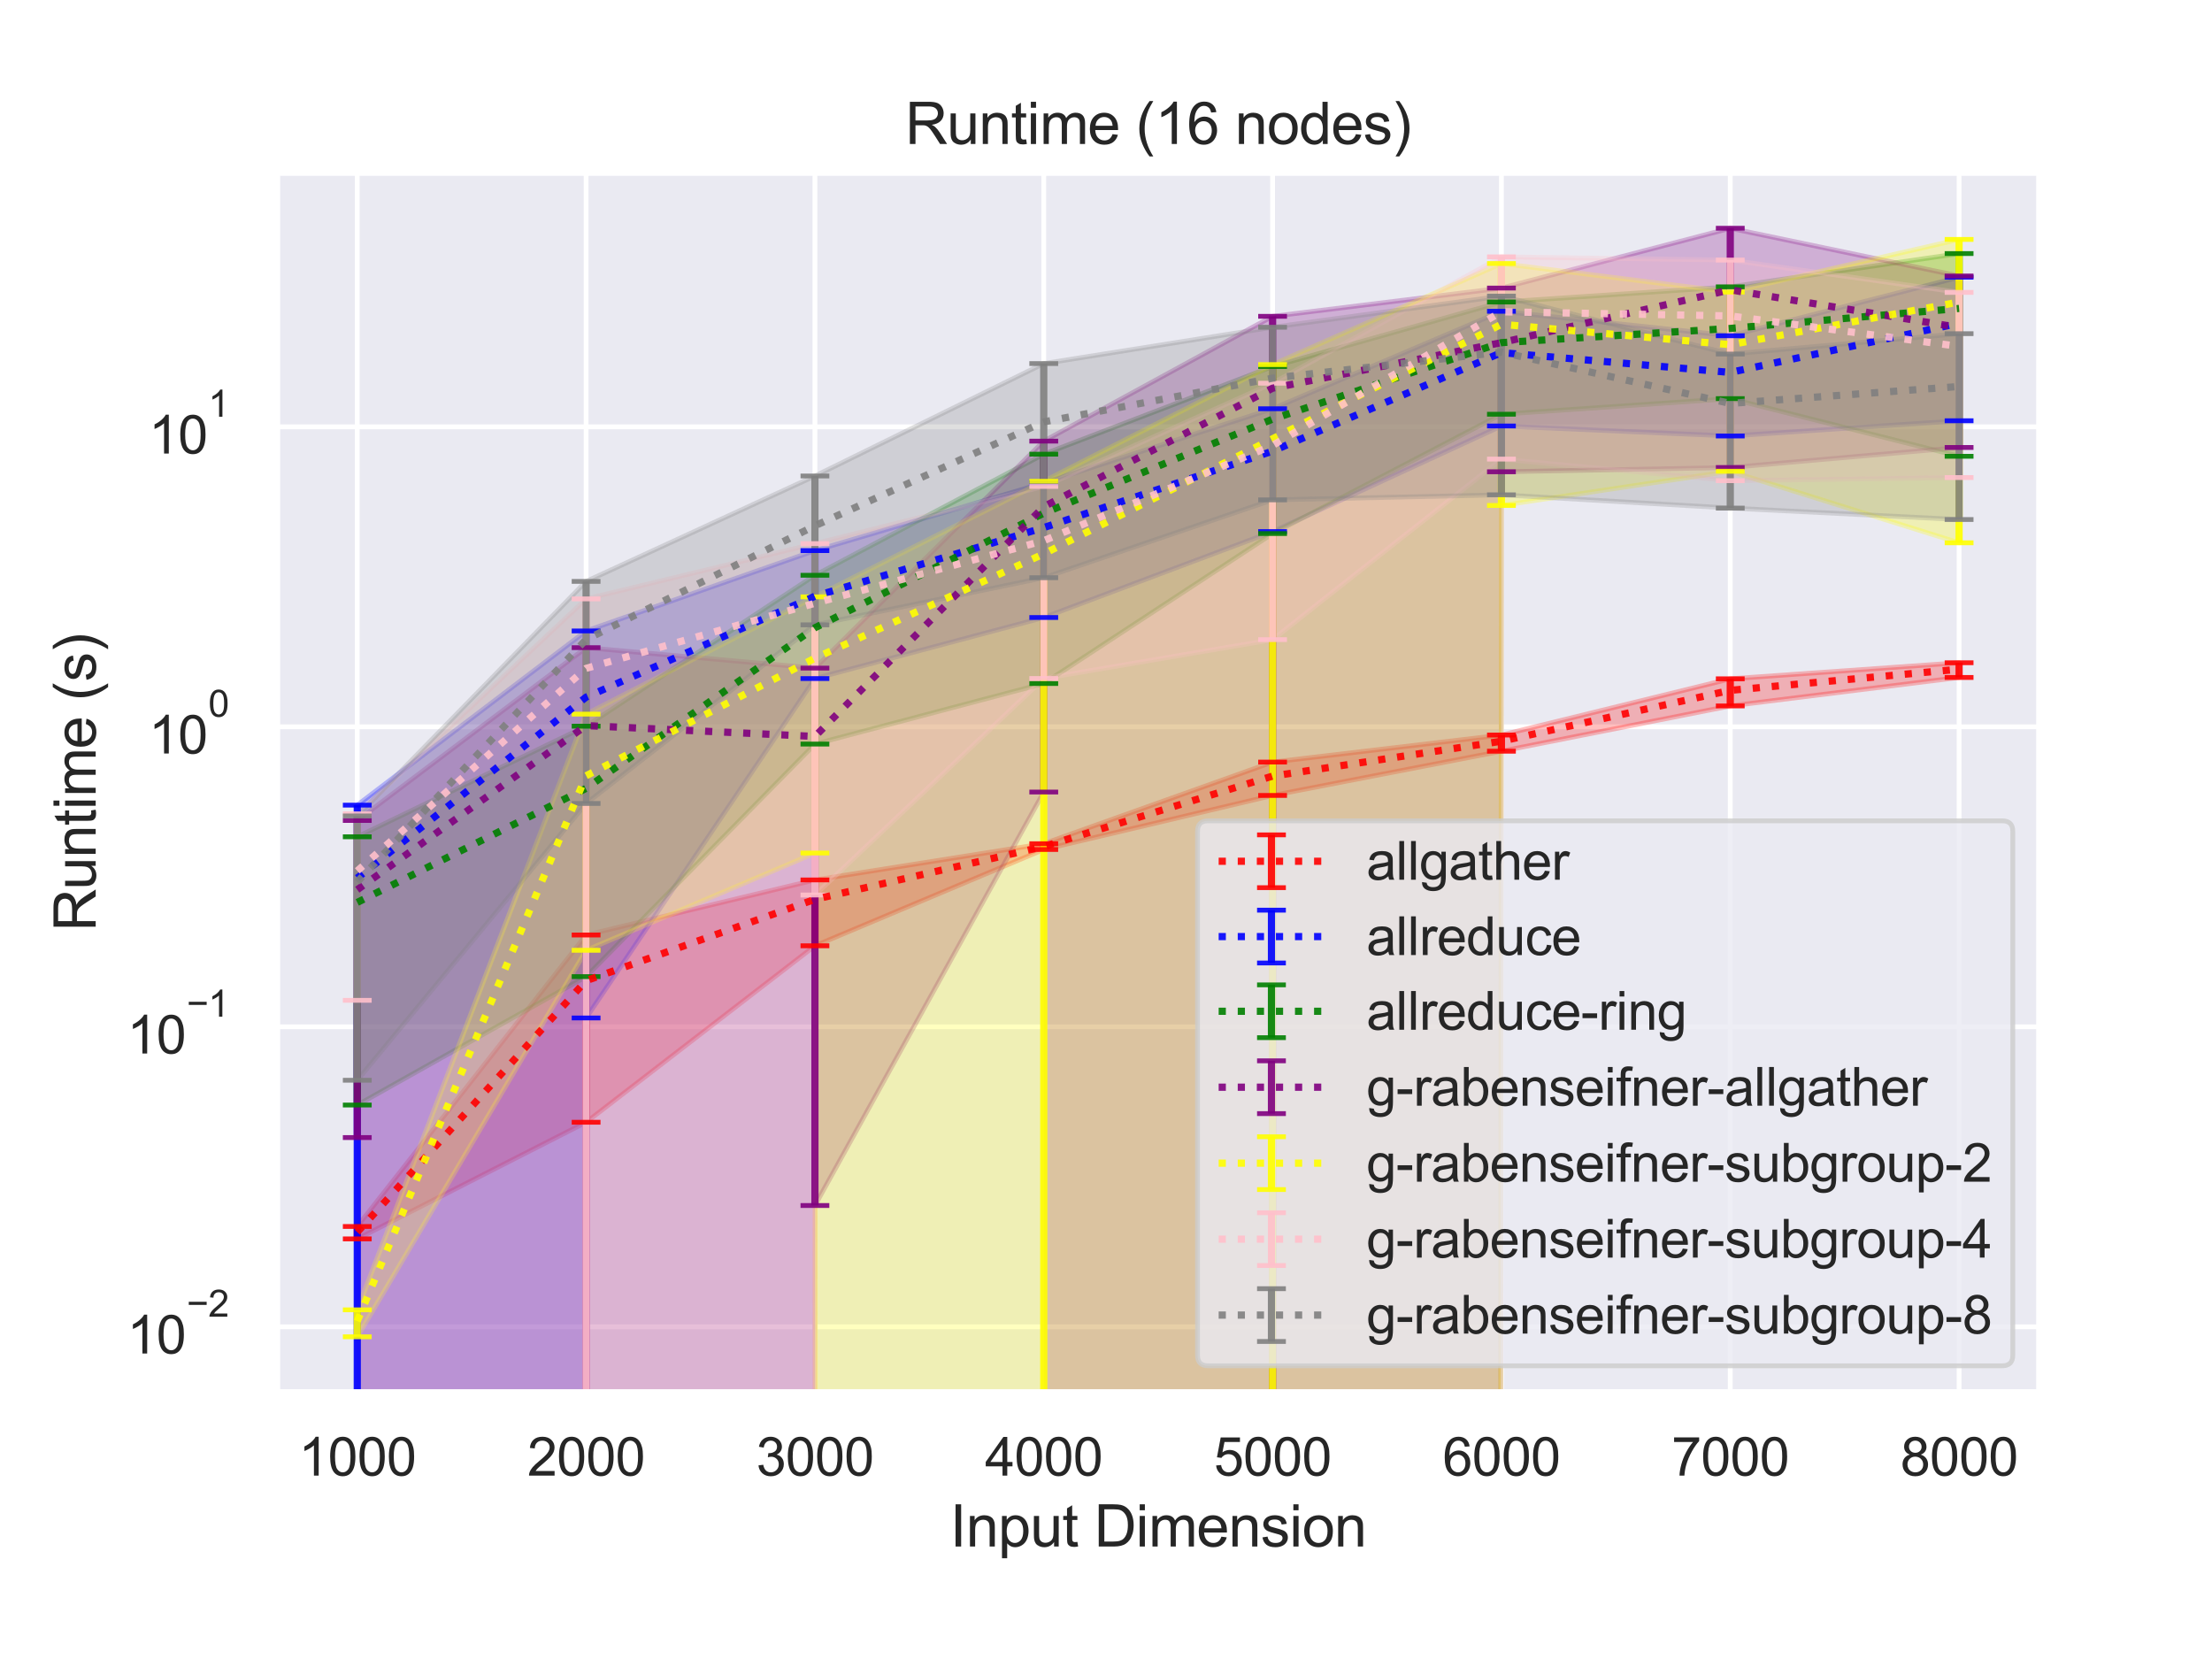 <?xml version="1.0" encoding="utf-8" standalone="no"?>
<!DOCTYPE svg PUBLIC "-//W3C//DTD SVG 1.1//EN"
  "http://www.w3.org/Graphics/SVG/1.1/DTD/svg11.dtd">
<svg height="345.6pt" version="1.1" viewBox="0 0 460.8 345.6" width="460.8pt" xmlns="http://www.w3.org/2000/svg" xmlns:xlink="http://www.w3.org/1999/xlink">
 <defs>
  <style type="text/css">*{stroke-linecap:butt;stroke-linejoin:round;}</style>
 </defs>
 <g id="figure_1">
  <g id="patch_1">
   <path d="M 0 345.6 
L 460.8 345.6 
L 460.8 0 
L 0 0 
z
" style="fill:#ffffff;"/>
  </g>
  <g id="axes_1">
   <g id="patch_2">
    <path d="M 57.74 290.02 
L 424.8 290.02 
L 424.8 36 
L 57.74 36 
z
" style="fill:#eaeaf2;"/>
   </g>
   <g id="matplotlib.axis_1">
    <g id="xtick_1">
     <g id="line2d_1">
      <path clip-path="url(#p51732b2f83)" d="M 74.425 290.02 
L 74.425 36 
" style="fill:none;stroke:#ffffff;stroke-linecap:round;"/>
     </g>
     <g id="text_1">
      <!-- 1000 -->
      <g style="fill:#262626;" transform="translate(62.19 307.394)scale(0.11 -0.11)">
       <defs>
        <path d="M 2384 0 
L 1822 0 
L 1822 3584 
Q 1619 3391 1289 3197 
Q 959 3003 697 2906 
L 697 3450 
Q 1169 3672 1522 3987 
Q 1875 4303 2022 4600 
L 2384 4600 
L 2384 0 
z
" id="ArialMT-31" transform="scale(0.016)"/>
        <path d="M 266 2259 
Q 266 3072 433 3567 
Q 600 4063 929 4331 
Q 1259 4600 1759 4600 
Q 2128 4600 2406 4451 
Q 2684 4303 2865 4023 
Q 3047 3744 3150 3342 
Q 3253 2941 3253 2259 
Q 3253 1453 3087 958 
Q 2922 463 2592 192 
Q 2263 -78 1759 -78 
Q 1097 -78 719 397 
Q 266 969 266 2259 
z
M 844 2259 
Q 844 1131 1108 757 
Q 1372 384 1759 384 
Q 2147 384 2411 759 
Q 2675 1134 2675 2259 
Q 2675 3391 2411 3762 
Q 2147 4134 1753 4134 
Q 1366 4134 1134 3806 
Q 844 3388 844 2259 
z
" id="ArialMT-30" transform="scale(0.016)"/>
       </defs>
       <use xlink:href="#ArialMT-31"/>
       <use x="55.615" xlink:href="#ArialMT-30"/>
       <use x="111.23" xlink:href="#ArialMT-30"/>
       <use x="166.846" xlink:href="#ArialMT-30"/>
      </g>
     </g>
    </g>
    <g id="xtick_2">
     <g id="line2d_2">
      <path clip-path="url(#p51732b2f83)" d="M 122.095 290.02 
L 122.095 36 
" style="fill:none;stroke:#ffffff;stroke-linecap:round;"/>
     </g>
     <g id="text_2">
      <!-- 2000 -->
      <g style="fill:#262626;" transform="translate(109.861 307.394)scale(0.11 -0.11)">
       <defs>
        <path d="M 3222 541 
L 3222 0 
L 194 0 
Q 188 203 259 391 
Q 375 700 629 1000 
Q 884 1300 1366 1694 
Q 2113 2306 2375 2664 
Q 2638 3022 2638 3341 
Q 2638 3675 2398 3904 
Q 2159 4134 1775 4134 
Q 1369 4134 1125 3890 
Q 881 3647 878 3216 
L 300 3275 
Q 359 3922 746 4261 
Q 1134 4600 1788 4600 
Q 2447 4600 2831 4234 
Q 3216 3869 3216 3328 
Q 3216 3053 3103 2787 
Q 2991 2522 2730 2228 
Q 2469 1934 1863 1422 
Q 1356 997 1212 845 
Q 1069 694 975 541 
L 3222 541 
z
" id="ArialMT-32" transform="scale(0.016)"/>
       </defs>
       <use xlink:href="#ArialMT-32"/>
       <use x="55.615" xlink:href="#ArialMT-30"/>
       <use x="111.23" xlink:href="#ArialMT-30"/>
       <use x="166.846" xlink:href="#ArialMT-30"/>
      </g>
     </g>
    </g>
    <g id="xtick_3">
     <g id="line2d_3">
      <path clip-path="url(#p51732b2f83)" d="M 169.765 290.02 
L 169.765 36 
" style="fill:none;stroke:#ffffff;stroke-linecap:round;"/>
     </g>
     <g id="text_3">
      <!-- 3000 -->
      <g style="fill:#262626;" transform="translate(157.531 307.394)scale(0.11 -0.11)">
       <defs>
        <path d="M 269 1209 
L 831 1284 
Q 928 806 1161 595 
Q 1394 384 1728 384 
Q 2125 384 2398 659 
Q 2672 934 2672 1341 
Q 2672 1728 2419 1979 
Q 2166 2231 1775 2231 
Q 1616 2231 1378 2169 
L 1441 2663 
Q 1497 2656 1531 2656 
Q 1891 2656 2178 2843 
Q 2466 3031 2466 3422 
Q 2466 3731 2256 3934 
Q 2047 4138 1716 4138 
Q 1388 4138 1169 3931 
Q 950 3725 888 3313 
L 325 3413 
Q 428 3978 793 4289 
Q 1159 4600 1703 4600 
Q 2078 4600 2393 4439 
Q 2709 4278 2876 4000 
Q 3044 3722 3044 3409 
Q 3044 3113 2884 2869 
Q 2725 2625 2413 2481 
Q 2819 2388 3044 2092 
Q 3269 1797 3269 1353 
Q 3269 753 2831 336 
Q 2394 -81 1725 -81 
Q 1122 -81 723 278 
Q 325 638 269 1209 
z
" id="ArialMT-33" transform="scale(0.016)"/>
       </defs>
       <use xlink:href="#ArialMT-33"/>
       <use x="55.615" xlink:href="#ArialMT-30"/>
       <use x="111.23" xlink:href="#ArialMT-30"/>
       <use x="166.846" xlink:href="#ArialMT-30"/>
      </g>
     </g>
    </g>
    <g id="xtick_4">
     <g id="line2d_4">
      <path clip-path="url(#p51732b2f83)" d="M 217.435 290.02 
L 217.435 36 
" style="fill:none;stroke:#ffffff;stroke-linecap:round;"/>
     </g>
     <g id="text_4">
      <!-- 4000 -->
      <g style="fill:#262626;" transform="translate(205.201 307.394)scale(0.11 -0.11)">
       <defs>
        <path d="M 2069 0 
L 2069 1097 
L 81 1097 
L 81 1613 
L 2172 4581 
L 2631 4581 
L 2631 1613 
L 3250 1613 
L 3250 1097 
L 2631 1097 
L 2631 0 
L 2069 0 
z
M 2069 1613 
L 2069 3678 
L 634 1613 
L 2069 1613 
z
" id="ArialMT-34" transform="scale(0.016)"/>
       </defs>
       <use xlink:href="#ArialMT-34"/>
       <use x="55.615" xlink:href="#ArialMT-30"/>
       <use x="111.23" xlink:href="#ArialMT-30"/>
       <use x="166.846" xlink:href="#ArialMT-30"/>
      </g>
     </g>
    </g>
    <g id="xtick_5">
     <g id="line2d_5">
      <path clip-path="url(#p51732b2f83)" d="M 265.105 290.02 
L 265.105 36 
" style="fill:none;stroke:#ffffff;stroke-linecap:round;"/>
     </g>
     <g id="text_5">
      <!-- 5000 -->
      <g style="fill:#262626;" transform="translate(252.871 307.394)scale(0.11 -0.11)">
       <defs>
        <path d="M 266 1200 
L 856 1250 
Q 922 819 1161 601 
Q 1400 384 1738 384 
Q 2144 384 2425 690 
Q 2706 997 2706 1503 
Q 2706 1984 2436 2262 
Q 2166 2541 1728 2541 
Q 1456 2541 1237 2417 
Q 1019 2294 894 2097 
L 366 2166 
L 809 4519 
L 3088 4519 
L 3088 3981 
L 1259 3981 
L 1013 2750 
Q 1425 3038 1878 3038 
Q 2478 3038 2890 2622 
Q 3303 2206 3303 1553 
Q 3303 931 2941 478 
Q 2500 -78 1738 -78 
Q 1113 -78 717 272 
Q 322 622 266 1200 
z
" id="ArialMT-35" transform="scale(0.016)"/>
       </defs>
       <use xlink:href="#ArialMT-35"/>
       <use x="55.615" xlink:href="#ArialMT-30"/>
       <use x="111.23" xlink:href="#ArialMT-30"/>
       <use x="166.846" xlink:href="#ArialMT-30"/>
      </g>
     </g>
    </g>
    <g id="xtick_6">
     <g id="line2d_6">
      <path clip-path="url(#p51732b2f83)" d="M 312.775 290.02 
L 312.775 36 
" style="fill:none;stroke:#ffffff;stroke-linecap:round;"/>
     </g>
     <g id="text_6">
      <!-- 6000 -->
      <g style="fill:#262626;" transform="translate(300.541 307.394)scale(0.11 -0.11)">
       <defs>
        <path d="M 3184 3459 
L 2625 3416 
Q 2550 3747 2413 3897 
Q 2184 4138 1850 4138 
Q 1581 4138 1378 3988 
Q 1113 3794 959 3422 
Q 806 3050 800 2363 
Q 1003 2672 1297 2822 
Q 1591 2972 1913 2972 
Q 2475 2972 2870 2558 
Q 3266 2144 3266 1488 
Q 3266 1056 3080 686 
Q 2894 316 2569 119 
Q 2244 -78 1831 -78 
Q 1128 -78 684 439 
Q 241 956 241 2144 
Q 241 3472 731 4075 
Q 1159 4600 1884 4600 
Q 2425 4600 2770 4297 
Q 3116 3994 3184 3459 
z
M 888 1484 
Q 888 1194 1011 928 
Q 1134 663 1356 523 
Q 1578 384 1822 384 
Q 2178 384 2434 671 
Q 2691 959 2691 1453 
Q 2691 1928 2437 2201 
Q 2184 2475 1800 2475 
Q 1419 2475 1153 2201 
Q 888 1928 888 1484 
z
" id="ArialMT-36" transform="scale(0.016)"/>
       </defs>
       <use xlink:href="#ArialMT-36"/>
       <use x="55.615" xlink:href="#ArialMT-30"/>
       <use x="111.23" xlink:href="#ArialMT-30"/>
       <use x="166.846" xlink:href="#ArialMT-30"/>
      </g>
     </g>
    </g>
    <g id="xtick_7">
     <g id="line2d_7">
      <path clip-path="url(#p51732b2f83)" d="M 360.445 290.02 
L 360.445 36 
" style="fill:none;stroke:#ffffff;stroke-linecap:round;"/>
     </g>
     <g id="text_7">
      <!-- 7000 -->
      <g style="fill:#262626;" transform="translate(348.211 307.394)scale(0.11 -0.11)">
       <defs>
        <path d="M 303 3981 
L 303 4522 
L 3269 4522 
L 3269 4084 
Q 2831 3619 2401 2847 
Q 1972 2075 1738 1259 
Q 1569 684 1522 0 
L 944 0 
Q 953 541 1156 1306 
Q 1359 2072 1739 2783 
Q 2119 3494 2547 3981 
L 303 3981 
z
" id="ArialMT-37" transform="scale(0.016)"/>
       </defs>
       <use xlink:href="#ArialMT-37"/>
       <use x="55.615" xlink:href="#ArialMT-30"/>
       <use x="111.23" xlink:href="#ArialMT-30"/>
       <use x="166.846" xlink:href="#ArialMT-30"/>
      </g>
     </g>
    </g>
    <g id="xtick_8">
     <g id="line2d_8">
      <path clip-path="url(#p51732b2f83)" d="M 408.115 290.02 
L 408.115 36 
" style="fill:none;stroke:#ffffff;stroke-linecap:round;"/>
     </g>
     <g id="text_8">
      <!-- 8000 -->
      <g style="fill:#262626;" transform="translate(395.881 307.394)scale(0.11 -0.11)">
       <defs>
        <path d="M 1131 2484 
Q 781 2613 612 2850 
Q 444 3088 444 3419 
Q 444 3919 803 4259 
Q 1163 4600 1759 4600 
Q 2359 4600 2725 4251 
Q 3091 3903 3091 3403 
Q 3091 3084 2923 2848 
Q 2756 2613 2416 2484 
Q 2838 2347 3058 2040 
Q 3278 1734 3278 1309 
Q 3278 722 2862 322 
Q 2447 -78 1769 -78 
Q 1091 -78 675 323 
Q 259 725 259 1325 
Q 259 1772 486 2073 
Q 713 2375 1131 2484 
z
M 1019 3438 
Q 1019 3113 1228 2906 
Q 1438 2700 1772 2700 
Q 2097 2700 2305 2904 
Q 2513 3109 2513 3406 
Q 2513 3716 2298 3927 
Q 2084 4138 1766 4138 
Q 1444 4138 1231 3931 
Q 1019 3725 1019 3438 
z
M 838 1322 
Q 838 1081 952 856 
Q 1066 631 1291 507 
Q 1516 384 1775 384 
Q 2178 384 2440 643 
Q 2703 903 2703 1303 
Q 2703 1709 2433 1975 
Q 2163 2241 1756 2241 
Q 1359 2241 1098 1978 
Q 838 1716 838 1322 
z
" id="ArialMT-38" transform="scale(0.016)"/>
       </defs>
       <use xlink:href="#ArialMT-38"/>
       <use x="55.615" xlink:href="#ArialMT-30"/>
       <use x="111.23" xlink:href="#ArialMT-30"/>
       <use x="166.846" xlink:href="#ArialMT-30"/>
      </g>
     </g>
    </g>
    <g id="text_9">
     <!-- Input Dimension -->
     <g style="fill:#262626;" transform="translate(197.916 322.169)scale(0.12 -0.12)">
      <defs>
       <path d="M 597 0 
L 597 4581 
L 1203 4581 
L 1203 0 
L 597 0 
z
" id="ArialMT-49" transform="scale(0.016)"/>
       <path d="M 422 0 
L 422 3319 
L 928 3319 
L 928 2847 
Q 1294 3394 1984 3394 
Q 2284 3394 2536 3286 
Q 2788 3178 2913 3003 
Q 3038 2828 3088 2588 
Q 3119 2431 3119 2041 
L 3119 0 
L 2556 0 
L 2556 2019 
Q 2556 2363 2490 2533 
Q 2425 2703 2258 2804 
Q 2091 2906 1866 2906 
Q 1506 2906 1245 2678 
Q 984 2450 984 1813 
L 984 0 
L 422 0 
z
" id="ArialMT-6e" transform="scale(0.016)"/>
       <path d="M 422 -1272 
L 422 3319 
L 934 3319 
L 934 2888 
Q 1116 3141 1344 3267 
Q 1572 3394 1897 3394 
Q 2322 3394 2647 3175 
Q 2972 2956 3137 2557 
Q 3303 2159 3303 1684 
Q 3303 1175 3120 767 
Q 2938 359 2589 142 
Q 2241 -75 1856 -75 
Q 1575 -75 1351 44 
Q 1128 163 984 344 
L 984 -1272 
L 422 -1272 
z
M 931 1641 
Q 931 1000 1190 694 
Q 1450 388 1819 388 
Q 2194 388 2461 705 
Q 2728 1022 2728 1688 
Q 2728 2322 2467 2637 
Q 2206 2953 1844 2953 
Q 1484 2953 1207 2617 
Q 931 2281 931 1641 
z
" id="ArialMT-70" transform="scale(0.016)"/>
       <path d="M 2597 0 
L 2597 488 
Q 2209 -75 1544 -75 
Q 1250 -75 995 37 
Q 741 150 617 320 
Q 494 491 444 738 
Q 409 903 409 1263 
L 409 3319 
L 972 3319 
L 972 1478 
Q 972 1038 1006 884 
Q 1059 663 1231 536 
Q 1403 409 1656 409 
Q 1909 409 2131 539 
Q 2353 669 2445 892 
Q 2538 1116 2538 1541 
L 2538 3319 
L 3100 3319 
L 3100 0 
L 2597 0 
z
" id="ArialMT-75" transform="scale(0.016)"/>
       <path d="M 1650 503 
L 1731 6 
Q 1494 -44 1306 -44 
Q 1000 -44 831 53 
Q 663 150 594 308 
Q 525 466 525 972 
L 525 2881 
L 113 2881 
L 113 3319 
L 525 3319 
L 525 4141 
L 1084 4478 
L 1084 3319 
L 1650 3319 
L 1650 2881 
L 1084 2881 
L 1084 941 
Q 1084 700 1114 631 
Q 1144 563 1211 522 
Q 1278 481 1403 481 
Q 1497 481 1650 503 
z
" id="ArialMT-74" transform="scale(0.016)"/>
       <path id="ArialMT-20" transform="scale(0.016)"/>
       <path d="M 494 0 
L 494 4581 
L 2072 4581 
Q 2606 4581 2888 4516 
Q 3281 4425 3559 4188 
Q 3922 3881 4101 3404 
Q 4281 2928 4281 2316 
Q 4281 1794 4159 1391 
Q 4038 988 3847 723 
Q 3656 459 3429 307 
Q 3203 156 2883 78 
Q 2563 0 2147 0 
L 494 0 
z
M 1100 541 
L 2078 541 
Q 2531 541 2789 625 
Q 3047 709 3200 863 
Q 3416 1078 3536 1442 
Q 3656 1806 3656 2325 
Q 3656 3044 3420 3430 
Q 3184 3816 2847 3947 
Q 2603 4041 2063 4041 
L 1100 4041 
L 1100 541 
z
" id="ArialMT-44" transform="scale(0.016)"/>
       <path d="M 425 3934 
L 425 4581 
L 988 4581 
L 988 3934 
L 425 3934 
z
M 425 0 
L 425 3319 
L 988 3319 
L 988 0 
L 425 0 
z
" id="ArialMT-69" transform="scale(0.016)"/>
       <path d="M 422 0 
L 422 3319 
L 925 3319 
L 925 2853 
Q 1081 3097 1340 3245 
Q 1600 3394 1931 3394 
Q 2300 3394 2536 3241 
Q 2772 3088 2869 2813 
Q 3263 3394 3894 3394 
Q 4388 3394 4653 3120 
Q 4919 2847 4919 2278 
L 4919 0 
L 4359 0 
L 4359 2091 
Q 4359 2428 4304 2576 
Q 4250 2725 4106 2815 
Q 3963 2906 3769 2906 
Q 3419 2906 3187 2673 
Q 2956 2441 2956 1928 
L 2956 0 
L 2394 0 
L 2394 2156 
Q 2394 2531 2256 2718 
Q 2119 2906 1806 2906 
Q 1569 2906 1367 2781 
Q 1166 2656 1075 2415 
Q 984 2175 984 1722 
L 984 0 
L 422 0 
z
" id="ArialMT-6d" transform="scale(0.016)"/>
       <path d="M 2694 1069 
L 3275 997 
Q 3138 488 2766 206 
Q 2394 -75 1816 -75 
Q 1088 -75 661 373 
Q 234 822 234 1631 
Q 234 2469 665 2931 
Q 1097 3394 1784 3394 
Q 2450 3394 2872 2941 
Q 3294 2488 3294 1666 
Q 3294 1616 3291 1516 
L 816 1516 
Q 847 969 1125 678 
Q 1403 388 1819 388 
Q 2128 388 2347 550 
Q 2566 713 2694 1069 
z
M 847 1978 
L 2700 1978 
Q 2663 2397 2488 2606 
Q 2219 2931 1791 2931 
Q 1403 2931 1139 2672 
Q 875 2413 847 1978 
z
" id="ArialMT-65" transform="scale(0.016)"/>
       <path d="M 197 991 
L 753 1078 
Q 800 744 1014 566 
Q 1228 388 1613 388 
Q 2000 388 2187 545 
Q 2375 703 2375 916 
Q 2375 1106 2209 1216 
Q 2094 1291 1634 1406 
Q 1016 1563 777 1677 
Q 538 1791 414 1992 
Q 291 2194 291 2438 
Q 291 2659 392 2848 
Q 494 3038 669 3163 
Q 800 3259 1026 3326 
Q 1253 3394 1513 3394 
Q 1903 3394 2198 3281 
Q 2494 3169 2634 2976 
Q 2775 2784 2828 2463 
L 2278 2388 
Q 2241 2644 2061 2787 
Q 1881 2931 1553 2931 
Q 1166 2931 1000 2803 
Q 834 2675 834 2503 
Q 834 2394 903 2306 
Q 972 2216 1119 2156 
Q 1203 2125 1616 2013 
Q 2213 1853 2448 1751 
Q 2684 1650 2818 1456 
Q 2953 1263 2953 975 
Q 2953 694 2789 445 
Q 2625 197 2315 61 
Q 2006 -75 1616 -75 
Q 969 -75 630 194 
Q 291 463 197 991 
z
" id="ArialMT-73" transform="scale(0.016)"/>
       <path d="M 213 1659 
Q 213 2581 725 3025 
Q 1153 3394 1769 3394 
Q 2453 3394 2887 2945 
Q 3322 2497 3322 1706 
Q 3322 1066 3130 698 
Q 2938 331 2570 128 
Q 2203 -75 1769 -75 
Q 1072 -75 642 372 
Q 213 819 213 1659 
z
M 791 1659 
Q 791 1022 1069 705 
Q 1347 388 1769 388 
Q 2188 388 2466 706 
Q 2744 1025 2744 1678 
Q 2744 2294 2464 2611 
Q 2184 2928 1769 2928 
Q 1347 2928 1069 2612 
Q 791 2297 791 1659 
z
" id="ArialMT-6f" transform="scale(0.016)"/>
      </defs>
      <use xlink:href="#ArialMT-49"/>
      <use x="27.783" xlink:href="#ArialMT-6e"/>
      <use x="83.398" xlink:href="#ArialMT-70"/>
      <use x="139.014" xlink:href="#ArialMT-75"/>
      <use x="194.629" xlink:href="#ArialMT-74"/>
      <use x="222.412" xlink:href="#ArialMT-20"/>
      <use x="250.195" xlink:href="#ArialMT-44"/>
      <use x="322.412" xlink:href="#ArialMT-69"/>
      <use x="344.629" xlink:href="#ArialMT-6d"/>
      <use x="427.93" xlink:href="#ArialMT-65"/>
      <use x="483.545" xlink:href="#ArialMT-6e"/>
      <use x="539.16" xlink:href="#ArialMT-73"/>
      <use x="589.16" xlink:href="#ArialMT-69"/>
      <use x="611.377" xlink:href="#ArialMT-6f"/>
      <use x="666.992" xlink:href="#ArialMT-6e"/>
     </g>
    </g>
   </g>
   <g id="matplotlib.axis_2">
    <g id="ytick_1">
     <g id="line2d_9">
      <path clip-path="url(#p51732b2f83)" d="M 57.74 276.397 
L 424.8 276.397 
" style="fill:none;stroke:#ffffff;stroke-linecap:round;"/>
     </g>
     <g id="text_10">
      <!-- $\mathdefault{10^{-2}}$ -->
      <g style="fill:#262626;" transform="translate(26.46 282.069)scale(0.11 -0.11)">
       <defs>
        <path d="M 3381 1997 
L 356 1997 
L 356 2522 
L 3381 2522 
L 3381 1997 
z
" id="ArialMT-2212" transform="scale(0.016)"/>
       </defs>
       <use transform="translate(0 0.994)" xlink:href="#ArialMT-31"/>
       <use transform="translate(55.615 0.994)" xlink:href="#ArialMT-30"/>
       <use transform="translate(112.973 70.688)scale(0.7)" xlink:href="#ArialMT-2212"/>
       <use transform="translate(153.852 70.688)scale(0.7)" xlink:href="#ArialMT-32"/>
      </g>
     </g>
    </g>
    <g id="ytick_2">
     <g id="line2d_10">
      <path clip-path="url(#p51732b2f83)" d="M 57.74 213.903 
L 424.8 213.903 
" style="fill:none;stroke:#ffffff;stroke-linecap:round;"/>
     </g>
     <g id="text_11">
      <!-- $\mathdefault{10^{-1}}$ -->
      <g style="fill:#262626;" transform="translate(26.46 219.575)scale(0.11 -0.11)">
       <use transform="translate(0 0.994)" xlink:href="#ArialMT-31"/>
       <use transform="translate(55.615 0.994)" xlink:href="#ArialMT-30"/>
       <use transform="translate(112.973 70.688)scale(0.7)" xlink:href="#ArialMT-2212"/>
       <use transform="translate(153.852 70.688)scale(0.7)" xlink:href="#ArialMT-31"/>
      </g>
     </g>
    </g>
    <g id="ytick_3">
     <g id="line2d_11">
      <path clip-path="url(#p51732b2f83)" d="M 57.74 151.41 
L 424.8 151.41 
" style="fill:none;stroke:#ffffff;stroke-linecap:round;"/>
     </g>
     <g id="text_12">
      <!-- $\mathdefault{10^{0}}$ -->
      <g style="fill:#262626;" transform="translate(30.97 157.082)scale(0.11 -0.11)">
       <use transform="translate(0 0.994)" xlink:href="#ArialMT-31"/>
       <use transform="translate(55.615 0.994)" xlink:href="#ArialMT-30"/>
       <use transform="translate(112.973 70.688)scale(0.7)" xlink:href="#ArialMT-30"/>
      </g>
     </g>
    </g>
    <g id="ytick_4">
     <g id="line2d_12">
      <path clip-path="url(#p51732b2f83)" d="M 57.74 88.917 
L 424.8 88.917 
" style="fill:none;stroke:#ffffff;stroke-linecap:round;"/>
     </g>
     <g id="text_13">
      <!-- $\mathdefault{10^{1}}$ -->
      <g style="fill:#262626;" transform="translate(30.97 94.589)scale(0.11 -0.11)">
       <use transform="translate(0 0.994)" xlink:href="#ArialMT-31"/>
       <use transform="translate(55.615 0.994)" xlink:href="#ArialMT-30"/>
       <use transform="translate(112.973 70.688)scale(0.7)" xlink:href="#ArialMT-31"/>
      </g>
     </g>
    </g>
    <g id="ytick_5"/>
    <g id="ytick_6"/>
    <g id="ytick_7"/>
    <g id="ytick_8"/>
    <g id="ytick_9"/>
    <g id="ytick_10"/>
    <g id="ytick_11"/>
    <g id="ytick_12"/>
    <g id="ytick_13"/>
    <g id="ytick_14"/>
    <g id="ytick_15"/>
    <g id="ytick_16"/>
    <g id="ytick_17"/>
    <g id="ytick_18"/>
    <g id="ytick_19"/>
    <g id="ytick_20"/>
    <g id="ytick_21"/>
    <g id="ytick_22"/>
    <g id="ytick_23"/>
    <g id="ytick_24"/>
    <g id="ytick_25"/>
    <g id="ytick_26"/>
    <g id="ytick_27"/>
    <g id="ytick_28"/>
    <g id="ytick_29"/>
    <g id="ytick_30"/>
    <g id="ytick_31"/>
    <g id="ytick_32"/>
    <g id="ytick_33"/>
    <g id="ytick_34"/>
    <g id="ytick_35"/>
    <g id="ytick_36"/>
    <g id="ytick_37"/>
    <g id="text_14">
     <!-- Runtime (s) -->
     <g style="fill:#262626;" transform="translate(19.934 194.013)rotate(-90)scale(0.12 -0.12)">
      <defs>
       <path d="M 503 0 
L 503 4581 
L 2534 4581 
Q 3147 4581 3465 4457 
Q 3784 4334 3975 4021 
Q 4166 3709 4166 3331 
Q 4166 2844 3850 2509 
Q 3534 2175 2875 2084 
Q 3116 1969 3241 1856 
Q 3506 1613 3744 1247 
L 4541 0 
L 3778 0 
L 3172 953 
Q 2906 1366 2734 1584 
Q 2563 1803 2427 1890 
Q 2291 1978 2150 2013 
Q 2047 2034 1813 2034 
L 1109 2034 
L 1109 0 
L 503 0 
z
M 1109 2559 
L 2413 2559 
Q 2828 2559 3062 2645 
Q 3297 2731 3419 2920 
Q 3541 3109 3541 3331 
Q 3541 3656 3305 3865 
Q 3069 4075 2559 4075 
L 1109 4075 
L 1109 2559 
z
" id="ArialMT-52" transform="scale(0.016)"/>
       <path d="M 1497 -1347 
Q 1031 -759 709 28 
Q 388 816 388 1659 
Q 388 2403 628 3084 
Q 909 3875 1497 4659 
L 1900 4659 
Q 1522 4009 1400 3731 
Q 1209 3300 1100 2831 
Q 966 2247 966 1656 
Q 966 153 1900 -1347 
L 1497 -1347 
z
" id="ArialMT-28" transform="scale(0.016)"/>
       <path d="M 791 -1347 
L 388 -1347 
Q 1322 153 1322 1656 
Q 1322 2244 1188 2822 
Q 1081 3291 891 3722 
Q 769 4003 388 4659 
L 791 4659 
Q 1378 3875 1659 3084 
Q 1900 2403 1900 1659 
Q 1900 816 1576 28 
Q 1253 -759 791 -1347 
z
" id="ArialMT-29" transform="scale(0.016)"/>
      </defs>
      <use xlink:href="#ArialMT-52"/>
      <use x="72.217" xlink:href="#ArialMT-75"/>
      <use x="127.832" xlink:href="#ArialMT-6e"/>
      <use x="183.447" xlink:href="#ArialMT-74"/>
      <use x="211.23" xlink:href="#ArialMT-69"/>
      <use x="233.447" xlink:href="#ArialMT-6d"/>
      <use x="316.748" xlink:href="#ArialMT-65"/>
      <use x="372.363" xlink:href="#ArialMT-20"/>
      <use x="400.146" xlink:href="#ArialMT-28"/>
      <use x="433.447" xlink:href="#ArialMT-73"/>
      <use x="483.447" xlink:href="#ArialMT-29"/>
     </g>
    </g>
   </g>
   <g id="PolyCollection_1">
    <defs>
     <path d="M 74.425 -90.106 
L 74.425 -87.517 
L 122.095 -111.812 
L 169.765 -148.574 
L 217.435 -168.631 
L 265.105 -179.897 
L 312.775 -189.113 
L 360.445 -198.544 
L 408.115 -204.474 
L 408.115 -207.54 
L 408.115 -207.54 
L 360.445 -204.191 
L 312.775 -192.479 
L 265.105 -186.845 
L 217.435 -169.841 
L 169.765 -162.291 
L 122.095 -150.822 
L 74.425 -90.106 
z
" id="md799716a55" style="stroke:#ff0000;stroke-opacity:0.25;"/>
    </defs>
    <g clip-path="url(#p51732b2f83)">
     <use style="fill:#ff0000;fill-opacity:0.25;stroke:#ff0000;stroke-opacity:0.25;" x="0" xlink:href="#md799716a55" y="345.6"/>
    </g>
   </g>
   <g id="PolyCollection_2">
    <path clip-path="url(#p51732b2f83)" d="M 74.425 167.721 
L 74.425 62644.731 
L 122.095 212.063 
L 169.765 141.355 
L 217.435 128.637 
L 265.105 110.741 
L 312.775 88.741 
L 360.445 90.829 
L 408.115 87.65 
L 408.115 57.746 
L 408.115 57.746 
L 360.445 69.944 
L 312.775 64.843 
L 265.105 85.146 
L 217.435 100.625 
L 169.765 114.696 
L 122.095 131.435 
L 74.425 167.721 
z
" style="fill:#0000ff;fill-opacity:0.25;stroke:#0000ff;stroke-opacity:0.25;"/>
   </g>
   <g id="PolyCollection_3">
    <defs>
     <path d="M 74.425 -171.282 
L 74.425 -115.404 
L 122.095 -142.15 
L 169.765 -190.598 
L 217.435 -203.216 
L 265.105 -234.446 
L 312.775 -259.307 
L 360.445 -262.563 
L 408.115 -250.549 
L 408.115 -292.78 
L 408.115 -292.78 
L 360.445 -285.852 
L 312.775 -282.684 
L 265.105 -269.247 
L 217.435 -250.991 
L 169.765 -225.764 
L 122.095 -194.321 
L 74.425 -171.282 
z
" id="m869f079246" style="stroke:#008000;stroke-opacity:0.25;"/>
    </defs>
    <g clip-path="url(#p51732b2f83)">
     <use style="fill:#008000;fill-opacity:0.25;stroke:#008000;stroke-opacity:0.25;" x="0" xlink:href="#m869f079246" y="345.6"/>
    </g>
   </g>
   <g id="PolyCollection_4">
    <path clip-path="url(#p51732b2f83)" d="M 74.425 170.924 
L 74.425 236.975 
L 122.095 62644.731 
L 169.765 251.128 
L 217.435 165 
L 265.105 62644.731 
L 312.775 98.28 
L 360.445 97.395 
L 408.115 93.216 
L 408.115 57.496 
L 408.115 57.496 
L 360.445 47.546 
L 312.775 60.012 
L 265.105 65.895 
L 217.435 91.897 
L 169.765 139.182 
L 122.095 134.919 
L 74.425 170.924 
z
" style="fill:#800080;fill-opacity:0.25;stroke:#800080;stroke-opacity:0.25;"/>
   </g>
   <g id="PolyCollection_5">
    <path clip-path="url(#p51732b2f83)" d="M 74.425 272.865 
L 74.425 278.474 
L 122.095 197.96 
L 169.765 177.702 
L 217.435 62644.731 
L 265.105 62644.731 
L 312.775 105.294 
L 360.445 98.169 
L 408.115 113.073 
L 408.115 49.876 
L 408.115 49.876 
L 360.445 60.841 
L 312.775 54.898 
L 265.105 75.953 
L 217.435 100.269 
L 169.765 124.342 
L 122.095 148.768 
L 74.425 272.865 
z
" style="fill:#ffff00;fill-opacity:0.25;stroke:#ffff00;stroke-opacity:0.25;"/>
   </g>
   <g id="PolyCollection_6">
    <path clip-path="url(#p51732b2f83)" d="M 74.425 169.528 
L 74.425 208.385 
L 122.095 62644.731 
L 169.765 186.444 
L 217.435 141.342 
L 265.105 133.247 
L 312.775 95.639 
L 360.445 100.135 
L 408.115 99.483 
L 408.115 60.911 
L 408.115 60.911 
L 360.445 54.177 
L 312.775 53.51 
L 265.105 79.826 
L 217.435 101.336 
L 169.765 113.244 
L 122.095 124.76 
L 74.425 169.528 
z
" style="fill:#ffc0cb;fill-opacity:0.25;stroke:#ffc0cb;stroke-opacity:0.25;"/>
   </g>
   <g id="PolyCollection_7">
    <defs>
     <path d="M 74.425 -175.628 
L 74.425 -120.56 
L 122.095 -178.225 
L 169.765 -215.434 
L 217.435 -225.252 
L 265.105 -241.469 
L 312.775 -242.519 
L 360.445 -239.752 
L 408.115 -237.372 
L 408.115 -276.092 
L 408.115 -276.092 
L 360.445 -271.844 
L 312.775 -283.924 
L 265.105 -277.435 
L 217.435 -269.866 
L 169.765 -246.445 
L 122.095 -224.483 
L 74.425 -175.628 
z
" id="me37ec016de" style="stroke:#808080;stroke-opacity:0.25;"/>
    </defs>
    <g clip-path="url(#p51732b2f83)">
     <use style="fill:#808080;fill-opacity:0.25;stroke:#808080;stroke-opacity:0.25;" x="0" xlink:href="#me37ec016de" y="345.6"/>
    </g>
   </g>
   <g id="LineCollection_1">
    <path clip-path="url(#p51732b2f83)" d="M 74.425 258.083 
L 74.425 255.494 
" style="fill:none;stroke:#ff0000;stroke-opacity:0.9;stroke-width:1.5;"/>
    <path clip-path="url(#p51732b2f83)" d="M 122.095 233.788 
L 122.095 194.778 
" style="fill:none;stroke:#ff0000;stroke-opacity:0.9;stroke-width:1.5;"/>
    <path clip-path="url(#p51732b2f83)" d="M 169.765 197.026 
L 169.765 183.309 
" style="fill:none;stroke:#ff0000;stroke-opacity:0.9;stroke-width:1.5;"/>
    <path clip-path="url(#p51732b2f83)" d="M 217.435 176.969 
L 217.435 175.759 
" style="fill:none;stroke:#ff0000;stroke-opacity:0.9;stroke-width:1.5;"/>
    <path clip-path="url(#p51732b2f83)" d="M 265.105 165.703 
L 265.105 158.755 
" style="fill:none;stroke:#ff0000;stroke-opacity:0.9;stroke-width:1.5;"/>
    <path clip-path="url(#p51732b2f83)" d="M 312.775 156.487 
L 312.775 153.121 
" style="fill:none;stroke:#ff0000;stroke-opacity:0.9;stroke-width:1.5;"/>
    <path clip-path="url(#p51732b2f83)" d="M 360.445 147.056 
L 360.445 141.409 
" style="fill:none;stroke:#ff0000;stroke-opacity:0.9;stroke-width:1.5;"/>
    <path clip-path="url(#p51732b2f83)" d="M 408.115 141.126 
L 408.115 138.06 
" style="fill:none;stroke:#ff0000;stroke-opacity:0.9;stroke-width:1.5;"/>
   </g>
   <g id="LineCollection_2">
    <path clip-path="url(#p51732b2f83)" d="M 74.425 346.6 
L 74.425 167.721 
" style="fill:none;stroke:#0000ff;stroke-opacity:0.9;stroke-width:1.5;"/>
    <path clip-path="url(#p51732b2f83)" d="M 122.095 212.063 
L 122.095 131.435 
" style="fill:none;stroke:#0000ff;stroke-opacity:0.9;stroke-width:1.5;"/>
    <path clip-path="url(#p51732b2f83)" d="M 169.765 141.355 
L 169.765 114.696 
" style="fill:none;stroke:#0000ff;stroke-opacity:0.9;stroke-width:1.5;"/>
    <path clip-path="url(#p51732b2f83)" d="M 217.435 128.637 
L 217.435 100.625 
" style="fill:none;stroke:#0000ff;stroke-opacity:0.9;stroke-width:1.5;"/>
    <path clip-path="url(#p51732b2f83)" d="M 265.105 110.741 
L 265.105 85.146 
" style="fill:none;stroke:#0000ff;stroke-opacity:0.9;stroke-width:1.5;"/>
    <path clip-path="url(#p51732b2f83)" d="M 312.775 88.741 
L 312.775 64.843 
" style="fill:none;stroke:#0000ff;stroke-opacity:0.9;stroke-width:1.5;"/>
    <path clip-path="url(#p51732b2f83)" d="M 360.445 90.829 
L 360.445 69.944 
" style="fill:none;stroke:#0000ff;stroke-opacity:0.9;stroke-width:1.5;"/>
    <path clip-path="url(#p51732b2f83)" d="M 408.115 87.65 
L 408.115 57.746 
" style="fill:none;stroke:#0000ff;stroke-opacity:0.9;stroke-width:1.5;"/>
   </g>
   <g id="LineCollection_3">
    <path clip-path="url(#p51732b2f83)" d="M 74.425 230.196 
L 74.425 174.318 
" style="fill:none;stroke:#008000;stroke-opacity:0.9;stroke-width:1.5;"/>
    <path clip-path="url(#p51732b2f83)" d="M 122.095 203.45 
L 122.095 151.279 
" style="fill:none;stroke:#008000;stroke-opacity:0.9;stroke-width:1.5;"/>
    <path clip-path="url(#p51732b2f83)" d="M 169.765 155.002 
L 169.765 119.836 
" style="fill:none;stroke:#008000;stroke-opacity:0.9;stroke-width:1.5;"/>
    <path clip-path="url(#p51732b2f83)" d="M 217.435 142.384 
L 217.435 94.609 
" style="fill:none;stroke:#008000;stroke-opacity:0.9;stroke-width:1.5;"/>
    <path clip-path="url(#p51732b2f83)" d="M 265.105 111.154 
L 265.105 76.353 
" style="fill:none;stroke:#008000;stroke-opacity:0.9;stroke-width:1.5;"/>
    <path clip-path="url(#p51732b2f83)" d="M 312.775 86.293 
L 312.775 62.916 
" style="fill:none;stroke:#008000;stroke-opacity:0.9;stroke-width:1.5;"/>
    <path clip-path="url(#p51732b2f83)" d="M 360.445 83.037 
L 360.445 59.748 
" style="fill:none;stroke:#008000;stroke-opacity:0.9;stroke-width:1.5;"/>
    <path clip-path="url(#p51732b2f83)" d="M 408.115 95.051 
L 408.115 52.82 
" style="fill:none;stroke:#008000;stroke-opacity:0.9;stroke-width:1.5;"/>
   </g>
   <g id="LineCollection_4">
    <path clip-path="url(#p51732b2f83)" d="M 74.425 236.975 
L 74.425 170.924 
" style="fill:none;stroke:#800080;stroke-opacity:0.9;stroke-width:1.5;"/>
    <path clip-path="url(#p51732b2f83)" d="M 122.095 346.6 
L 122.095 134.919 
" style="fill:none;stroke:#800080;stroke-opacity:0.9;stroke-width:1.5;"/>
    <path clip-path="url(#p51732b2f83)" d="M 169.765 251.128 
L 169.765 139.182 
" style="fill:none;stroke:#800080;stroke-opacity:0.9;stroke-width:1.5;"/>
    <path clip-path="url(#p51732b2f83)" d="M 217.435 165 
L 217.435 91.897 
" style="fill:none;stroke:#800080;stroke-opacity:0.9;stroke-width:1.5;"/>
    <path clip-path="url(#p51732b2f83)" d="M 265.105 346.6 
L 265.105 65.895 
" style="fill:none;stroke:#800080;stroke-opacity:0.9;stroke-width:1.5;"/>
    <path clip-path="url(#p51732b2f83)" d="M 312.775 98.28 
L 312.775 60.012 
" style="fill:none;stroke:#800080;stroke-opacity:0.9;stroke-width:1.5;"/>
    <path clip-path="url(#p51732b2f83)" d="M 360.445 97.395 
L 360.445 47.546 
" style="fill:none;stroke:#800080;stroke-opacity:0.9;stroke-width:1.5;"/>
    <path clip-path="url(#p51732b2f83)" d="M 408.115 93.216 
L 408.115 57.496 
" style="fill:none;stroke:#800080;stroke-opacity:0.9;stroke-width:1.5;"/>
   </g>
   <g id="LineCollection_5">
    <path clip-path="url(#p51732b2f83)" d="M 74.425 278.474 
L 74.425 272.865 
" style="fill:none;stroke:#ffff00;stroke-opacity:0.9;stroke-width:1.5;"/>
    <path clip-path="url(#p51732b2f83)" d="M 122.095 197.96 
L 122.095 148.768 
" style="fill:none;stroke:#ffff00;stroke-opacity:0.9;stroke-width:1.5;"/>
    <path clip-path="url(#p51732b2f83)" d="M 169.765 177.702 
L 169.765 124.342 
" style="fill:none;stroke:#ffff00;stroke-opacity:0.9;stroke-width:1.5;"/>
    <path clip-path="url(#p51732b2f83)" d="M 217.435 346.6 
L 217.435 100.269 
" style="fill:none;stroke:#ffff00;stroke-opacity:0.9;stroke-width:1.5;"/>
    <path clip-path="url(#p51732b2f83)" d="M 265.105 346.6 
L 265.105 75.953 
" style="fill:none;stroke:#ffff00;stroke-opacity:0.9;stroke-width:1.5;"/>
    <path clip-path="url(#p51732b2f83)" d="M 312.775 105.294 
L 312.775 54.898 
" style="fill:none;stroke:#ffff00;stroke-opacity:0.9;stroke-width:1.5;"/>
    <path clip-path="url(#p51732b2f83)" d="M 360.445 98.169 
L 360.445 60.841 
" style="fill:none;stroke:#ffff00;stroke-opacity:0.9;stroke-width:1.5;"/>
    <path clip-path="url(#p51732b2f83)" d="M 408.115 113.073 
L 408.115 49.876 
" style="fill:none;stroke:#ffff00;stroke-opacity:0.9;stroke-width:1.5;"/>
   </g>
   <g id="LineCollection_6">
    <path clip-path="url(#p51732b2f83)" d="M 74.425 208.385 
L 74.425 169.528 
" style="fill:none;stroke:#ffc0cb;stroke-opacity:0.9;stroke-width:1.5;"/>
    <path clip-path="url(#p51732b2f83)" d="M 122.095 346.6 
L 122.095 124.76 
" style="fill:none;stroke:#ffc0cb;stroke-opacity:0.9;stroke-width:1.5;"/>
    <path clip-path="url(#p51732b2f83)" d="M 169.765 186.444 
L 169.765 113.244 
" style="fill:none;stroke:#ffc0cb;stroke-opacity:0.9;stroke-width:1.5;"/>
    <path clip-path="url(#p51732b2f83)" d="M 217.435 141.342 
L 217.435 101.336 
" style="fill:none;stroke:#ffc0cb;stroke-opacity:0.9;stroke-width:1.5;"/>
    <path clip-path="url(#p51732b2f83)" d="M 265.105 133.247 
L 265.105 79.826 
" style="fill:none;stroke:#ffc0cb;stroke-opacity:0.9;stroke-width:1.5;"/>
    <path clip-path="url(#p51732b2f83)" d="M 312.775 95.639 
L 312.775 53.51 
" style="fill:none;stroke:#ffc0cb;stroke-opacity:0.9;stroke-width:1.5;"/>
    <path clip-path="url(#p51732b2f83)" d="M 360.445 100.135 
L 360.445 54.177 
" style="fill:none;stroke:#ffc0cb;stroke-opacity:0.9;stroke-width:1.5;"/>
    <path clip-path="url(#p51732b2f83)" d="M 408.115 99.483 
L 408.115 60.911 
" style="fill:none;stroke:#ffc0cb;stroke-opacity:0.9;stroke-width:1.5;"/>
   </g>
   <g id="LineCollection_7">
    <path clip-path="url(#p51732b2f83)" d="M 74.425 225.04 
L 74.425 169.972 
" style="fill:none;stroke:#808080;stroke-opacity:0.9;stroke-width:1.5;"/>
    <path clip-path="url(#p51732b2f83)" d="M 122.095 167.375 
L 122.095 121.117 
" style="fill:none;stroke:#808080;stroke-opacity:0.9;stroke-width:1.5;"/>
    <path clip-path="url(#p51732b2f83)" d="M 169.765 130.166 
L 169.765 99.155 
" style="fill:none;stroke:#808080;stroke-opacity:0.9;stroke-width:1.5;"/>
    <path clip-path="url(#p51732b2f83)" d="M 217.435 120.348 
L 217.435 75.734 
" style="fill:none;stroke:#808080;stroke-opacity:0.9;stroke-width:1.5;"/>
    <path clip-path="url(#p51732b2f83)" d="M 265.105 104.131 
L 265.105 68.165 
" style="fill:none;stroke:#808080;stroke-opacity:0.9;stroke-width:1.5;"/>
    <path clip-path="url(#p51732b2f83)" d="M 312.775 103.081 
L 312.775 61.676 
" style="fill:none;stroke:#808080;stroke-opacity:0.9;stroke-width:1.5;"/>
    <path clip-path="url(#p51732b2f83)" d="M 360.445 105.848 
L 360.445 73.756 
" style="fill:none;stroke:#808080;stroke-opacity:0.9;stroke-width:1.5;"/>
    <path clip-path="url(#p51732b2f83)" d="M 408.115 108.228 
L 408.115 69.508 
" style="fill:none;stroke:#808080;stroke-opacity:0.9;stroke-width:1.5;"/>
   </g>
   <g id="line2d_13">
    <defs>
     <path d="M 3 0 
L -3 -0 
" id="m2fb3723ae0" style="stroke:#ff0000;stroke-opacity:0.9;"/>
    </defs>
    <g clip-path="url(#p51732b2f83)">
     <use style="fill:#ff0000;fill-opacity:0.9;stroke:#ff0000;stroke-opacity:0.9;" x="74.425" xlink:href="#m2fb3723ae0" y="258.083"/>
     <use style="fill:#ff0000;fill-opacity:0.9;stroke:#ff0000;stroke-opacity:0.9;" x="122.095" xlink:href="#m2fb3723ae0" y="233.788"/>
     <use style="fill:#ff0000;fill-opacity:0.9;stroke:#ff0000;stroke-opacity:0.9;" x="169.765" xlink:href="#m2fb3723ae0" y="197.026"/>
     <use style="fill:#ff0000;fill-opacity:0.9;stroke:#ff0000;stroke-opacity:0.9;" x="217.435" xlink:href="#m2fb3723ae0" y="176.969"/>
     <use style="fill:#ff0000;fill-opacity:0.9;stroke:#ff0000;stroke-opacity:0.9;" x="265.105" xlink:href="#m2fb3723ae0" y="165.703"/>
     <use style="fill:#ff0000;fill-opacity:0.9;stroke:#ff0000;stroke-opacity:0.9;" x="312.775" xlink:href="#m2fb3723ae0" y="156.487"/>
     <use style="fill:#ff0000;fill-opacity:0.9;stroke:#ff0000;stroke-opacity:0.9;" x="360.445" xlink:href="#m2fb3723ae0" y="147.056"/>
     <use style="fill:#ff0000;fill-opacity:0.9;stroke:#ff0000;stroke-opacity:0.9;" x="408.115" xlink:href="#m2fb3723ae0" y="141.126"/>
    </g>
   </g>
   <g id="line2d_14">
    <g clip-path="url(#p51732b2f83)">
     <use style="fill:#ff0000;fill-opacity:0.9;stroke:#ff0000;stroke-opacity:0.9;" x="74.425" xlink:href="#m2fb3723ae0" y="255.494"/>
     <use style="fill:#ff0000;fill-opacity:0.9;stroke:#ff0000;stroke-opacity:0.9;" x="122.095" xlink:href="#m2fb3723ae0" y="194.778"/>
     <use style="fill:#ff0000;fill-opacity:0.9;stroke:#ff0000;stroke-opacity:0.9;" x="169.765" xlink:href="#m2fb3723ae0" y="183.309"/>
     <use style="fill:#ff0000;fill-opacity:0.9;stroke:#ff0000;stroke-opacity:0.9;" x="217.435" xlink:href="#m2fb3723ae0" y="175.759"/>
     <use style="fill:#ff0000;fill-opacity:0.9;stroke:#ff0000;stroke-opacity:0.9;" x="265.105" xlink:href="#m2fb3723ae0" y="158.755"/>
     <use style="fill:#ff0000;fill-opacity:0.9;stroke:#ff0000;stroke-opacity:0.9;" x="312.775" xlink:href="#m2fb3723ae0" y="153.121"/>
     <use style="fill:#ff0000;fill-opacity:0.9;stroke:#ff0000;stroke-opacity:0.9;" x="360.445" xlink:href="#m2fb3723ae0" y="141.409"/>
     <use style="fill:#ff0000;fill-opacity:0.9;stroke:#ff0000;stroke-opacity:0.9;" x="408.115" xlink:href="#m2fb3723ae0" y="138.06"/>
    </g>
   </g>
   <g id="line2d_15">
    <defs>
     <path d="M 3 0 
L -3 -0 
" id="m5bac871543" style="stroke:#0000ff;stroke-opacity:0.9;"/>
    </defs>
    <g clip-path="url(#p51732b2f83)">
     <use style="fill:#0000ff;fill-opacity:0.9;stroke:#0000ff;stroke-opacity:0.9;" x="103.256" xlink:href="#m5bac871543" y="24884.2"/>
     <use style="fill:#0000ff;fill-opacity:0.9;stroke:#0000ff;stroke-opacity:0.9;" x="122.095" xlink:href="#m5bac871543" y="212.063"/>
     <use style="fill:#0000ff;fill-opacity:0.9;stroke:#0000ff;stroke-opacity:0.9;" x="169.765" xlink:href="#m5bac871543" y="141.355"/>
     <use style="fill:#0000ff;fill-opacity:0.9;stroke:#0000ff;stroke-opacity:0.9;" x="217.435" xlink:href="#m5bac871543" y="128.637"/>
     <use style="fill:#0000ff;fill-opacity:0.9;stroke:#0000ff;stroke-opacity:0.9;" x="265.105" xlink:href="#m5bac871543" y="110.741"/>
     <use style="fill:#0000ff;fill-opacity:0.9;stroke:#0000ff;stroke-opacity:0.9;" x="312.775" xlink:href="#m5bac871543" y="88.741"/>
     <use style="fill:#0000ff;fill-opacity:0.9;stroke:#0000ff;stroke-opacity:0.9;" x="360.445" xlink:href="#m5bac871543" y="90.829"/>
     <use style="fill:#0000ff;fill-opacity:0.9;stroke:#0000ff;stroke-opacity:0.9;" x="408.115" xlink:href="#m5bac871543" y="87.65"/>
    </g>
   </g>
   <g id="line2d_16">
    <g clip-path="url(#p51732b2f83)">
     <use style="fill:#0000ff;fill-opacity:0.9;stroke:#0000ff;stroke-opacity:0.9;" x="74.425" xlink:href="#m5bac871543" y="167.721"/>
     <use style="fill:#0000ff;fill-opacity:0.9;stroke:#0000ff;stroke-opacity:0.9;" x="122.095" xlink:href="#m5bac871543" y="131.435"/>
     <use style="fill:#0000ff;fill-opacity:0.9;stroke:#0000ff;stroke-opacity:0.9;" x="169.765" xlink:href="#m5bac871543" y="114.696"/>
     <use style="fill:#0000ff;fill-opacity:0.9;stroke:#0000ff;stroke-opacity:0.9;" x="217.435" xlink:href="#m5bac871543" y="100.625"/>
     <use style="fill:#0000ff;fill-opacity:0.9;stroke:#0000ff;stroke-opacity:0.9;" x="265.105" xlink:href="#m5bac871543" y="85.146"/>
     <use style="fill:#0000ff;fill-opacity:0.9;stroke:#0000ff;stroke-opacity:0.9;" x="312.775" xlink:href="#m5bac871543" y="64.843"/>
     <use style="fill:#0000ff;fill-opacity:0.9;stroke:#0000ff;stroke-opacity:0.9;" x="360.445" xlink:href="#m5bac871543" y="69.944"/>
     <use style="fill:#0000ff;fill-opacity:0.9;stroke:#0000ff;stroke-opacity:0.9;" x="408.115" xlink:href="#m5bac871543" y="57.746"/>
    </g>
   </g>
   <g id="line2d_17">
    <defs>
     <path d="M 3 0 
L -3 -0 
" id="m300d642129" style="stroke:#008000;stroke-opacity:0.9;"/>
    </defs>
    <g clip-path="url(#p51732b2f83)">
     <use style="fill:#008000;fill-opacity:0.9;stroke:#008000;stroke-opacity:0.9;" x="74.425" xlink:href="#m300d642129" y="230.196"/>
     <use style="fill:#008000;fill-opacity:0.9;stroke:#008000;stroke-opacity:0.9;" x="122.095" xlink:href="#m300d642129" y="203.45"/>
     <use style="fill:#008000;fill-opacity:0.9;stroke:#008000;stroke-opacity:0.9;" x="169.765" xlink:href="#m300d642129" y="155.002"/>
     <use style="fill:#008000;fill-opacity:0.9;stroke:#008000;stroke-opacity:0.9;" x="217.435" xlink:href="#m300d642129" y="142.384"/>
     <use style="fill:#008000;fill-opacity:0.9;stroke:#008000;stroke-opacity:0.9;" x="265.105" xlink:href="#m300d642129" y="111.154"/>
     <use style="fill:#008000;fill-opacity:0.9;stroke:#008000;stroke-opacity:0.9;" x="312.775" xlink:href="#m300d642129" y="86.293"/>
     <use style="fill:#008000;fill-opacity:0.9;stroke:#008000;stroke-opacity:0.9;" x="360.445" xlink:href="#m300d642129" y="83.037"/>
     <use style="fill:#008000;fill-opacity:0.9;stroke:#008000;stroke-opacity:0.9;" x="408.115" xlink:href="#m300d642129" y="95.051"/>
    </g>
   </g>
   <g id="line2d_18">
    <g clip-path="url(#p51732b2f83)">
     <use style="fill:#008000;fill-opacity:0.9;stroke:#008000;stroke-opacity:0.9;" x="74.425" xlink:href="#m300d642129" y="174.318"/>
     <use style="fill:#008000;fill-opacity:0.9;stroke:#008000;stroke-opacity:0.9;" x="122.095" xlink:href="#m300d642129" y="151.279"/>
     <use style="fill:#008000;fill-opacity:0.9;stroke:#008000;stroke-opacity:0.9;" x="169.765" xlink:href="#m300d642129" y="119.836"/>
     <use style="fill:#008000;fill-opacity:0.9;stroke:#008000;stroke-opacity:0.9;" x="217.435" xlink:href="#m300d642129" y="94.609"/>
     <use style="fill:#008000;fill-opacity:0.9;stroke:#008000;stroke-opacity:0.9;" x="265.105" xlink:href="#m300d642129" y="76.353"/>
     <use style="fill:#008000;fill-opacity:0.9;stroke:#008000;stroke-opacity:0.9;" x="312.775" xlink:href="#m300d642129" y="62.916"/>
     <use style="fill:#008000;fill-opacity:0.9;stroke:#008000;stroke-opacity:0.9;" x="360.445" xlink:href="#m300d642129" y="59.748"/>
     <use style="fill:#008000;fill-opacity:0.9;stroke:#008000;stroke-opacity:0.9;" x="408.115" xlink:href="#m300d642129" y="52.82"/>
    </g>
   </g>
   <g id="line2d_19">
    <defs>
     <path d="M 3 0 
L -3 -0 
" id="m9624a69bf4" style="stroke:#800080;stroke-opacity:0.9;"/>
    </defs>
    <g clip-path="url(#p51732b2f83)">
     <use style="fill:#800080;fill-opacity:0.9;stroke:#800080;stroke-opacity:0.9;" x="74.425" xlink:href="#m9624a69bf4" y="236.975"/>
     <use style="fill:#800080;fill-opacity:0.9;stroke:#800080;stroke-opacity:0.9;" x="93.251" xlink:href="#m9624a69bf4" y="24884.2"/>
     <use style="fill:#800080;fill-opacity:0.9;stroke:#800080;stroke-opacity:0.9;" x="150.945" xlink:href="#m9624a69bf4" y="24884.2"/>
     <use style="fill:#800080;fill-opacity:0.9;stroke:#800080;stroke-opacity:0.9;" x="169.765" xlink:href="#m9624a69bf4" y="251.128"/>
     <use style="fill:#800080;fill-opacity:0.9;stroke:#800080;stroke-opacity:0.9;" x="217.435" xlink:href="#m9624a69bf4" y="165"/>
     <use style="fill:#800080;fill-opacity:0.9;stroke:#800080;stroke-opacity:0.9;" x="236.295" xlink:href="#m9624a69bf4" y="24884.2"/>
     <use style="fill:#800080;fill-opacity:0.9;stroke:#800080;stroke-opacity:0.9;" x="293.884" xlink:href="#m9624a69bf4" y="24884.2"/>
     <use style="fill:#800080;fill-opacity:0.9;stroke:#800080;stroke-opacity:0.9;" x="312.775" xlink:href="#m9624a69bf4" y="98.28"/>
     <use style="fill:#800080;fill-opacity:0.9;stroke:#800080;stroke-opacity:0.9;" x="360.445" xlink:href="#m9624a69bf4" y="97.395"/>
     <use style="fill:#800080;fill-opacity:0.9;stroke:#800080;stroke-opacity:0.9;" x="408.115" xlink:href="#m9624a69bf4" y="93.216"/>
    </g>
   </g>
   <g id="line2d_20">
    <g clip-path="url(#p51732b2f83)">
     <use style="fill:#800080;fill-opacity:0.9;stroke:#800080;stroke-opacity:0.9;" x="74.425" xlink:href="#m9624a69bf4" y="170.924"/>
     <use style="fill:#800080;fill-opacity:0.9;stroke:#800080;stroke-opacity:0.9;" x="122.095" xlink:href="#m9624a69bf4" y="134.919"/>
     <use style="fill:#800080;fill-opacity:0.9;stroke:#800080;stroke-opacity:0.9;" x="169.765" xlink:href="#m9624a69bf4" y="139.182"/>
     <use style="fill:#800080;fill-opacity:0.9;stroke:#800080;stroke-opacity:0.9;" x="217.435" xlink:href="#m9624a69bf4" y="91.897"/>
     <use style="fill:#800080;fill-opacity:0.9;stroke:#800080;stroke-opacity:0.9;" x="265.105" xlink:href="#m9624a69bf4" y="65.895"/>
     <use style="fill:#800080;fill-opacity:0.9;stroke:#800080;stroke-opacity:0.9;" x="312.775" xlink:href="#m9624a69bf4" y="60.012"/>
     <use style="fill:#800080;fill-opacity:0.9;stroke:#800080;stroke-opacity:0.9;" x="360.445" xlink:href="#m9624a69bf4" y="47.546"/>
     <use style="fill:#800080;fill-opacity:0.9;stroke:#800080;stroke-opacity:0.9;" x="408.115" xlink:href="#m9624a69bf4" y="57.496"/>
    </g>
   </g>
   <g id="line2d_21">
    <defs>
     <path d="M 3 0 
L -3 -0 
" id="me4398acdd9" style="stroke:#ffff00;stroke-opacity:0.9;"/>
    </defs>
    <g clip-path="url(#p51732b2f83)">
     <use style="fill:#ffff00;fill-opacity:0.9;stroke:#ffff00;stroke-opacity:0.9;" x="74.425" xlink:href="#me4398acdd9" y="278.474"/>
     <use style="fill:#ffff00;fill-opacity:0.9;stroke:#ffff00;stroke-opacity:0.9;" x="122.095" xlink:href="#me4398acdd9" y="197.96"/>
     <use style="fill:#ffff00;fill-opacity:0.9;stroke:#ffff00;stroke-opacity:0.9;" x="169.765" xlink:href="#me4398acdd9" y="177.702"/>
     <use style="fill:#ffff00;fill-opacity:0.9;stroke:#ffff00;stroke-opacity:0.9;" x="188.619" xlink:href="#me4398acdd9" y="24884.2"/>
     <use style="fill:#ffff00;fill-opacity:0.9;stroke:#ffff00;stroke-opacity:0.9;" x="293.888" xlink:href="#me4398acdd9" y="24884.2"/>
     <use style="fill:#ffff00;fill-opacity:0.9;stroke:#ffff00;stroke-opacity:0.9;" x="312.775" xlink:href="#me4398acdd9" y="105.294"/>
     <use style="fill:#ffff00;fill-opacity:0.9;stroke:#ffff00;stroke-opacity:0.9;" x="360.445" xlink:href="#me4398acdd9" y="98.169"/>
     <use style="fill:#ffff00;fill-opacity:0.9;stroke:#ffff00;stroke-opacity:0.9;" x="408.115" xlink:href="#me4398acdd9" y="113.073"/>
    </g>
   </g>
   <g id="line2d_22">
    <g clip-path="url(#p51732b2f83)">
     <use style="fill:#ffff00;fill-opacity:0.9;stroke:#ffff00;stroke-opacity:0.9;" x="74.425" xlink:href="#me4398acdd9" y="272.865"/>
     <use style="fill:#ffff00;fill-opacity:0.9;stroke:#ffff00;stroke-opacity:0.9;" x="122.095" xlink:href="#me4398acdd9" y="148.768"/>
     <use style="fill:#ffff00;fill-opacity:0.9;stroke:#ffff00;stroke-opacity:0.9;" x="169.765" xlink:href="#me4398acdd9" y="124.342"/>
     <use style="fill:#ffff00;fill-opacity:0.9;stroke:#ffff00;stroke-opacity:0.9;" x="217.435" xlink:href="#me4398acdd9" y="100.269"/>
     <use style="fill:#ffff00;fill-opacity:0.9;stroke:#ffff00;stroke-opacity:0.9;" x="265.105" xlink:href="#me4398acdd9" y="75.953"/>
     <use style="fill:#ffff00;fill-opacity:0.9;stroke:#ffff00;stroke-opacity:0.9;" x="312.775" xlink:href="#me4398acdd9" y="54.898"/>
     <use style="fill:#ffff00;fill-opacity:0.9;stroke:#ffff00;stroke-opacity:0.9;" x="360.445" xlink:href="#me4398acdd9" y="60.841"/>
     <use style="fill:#ffff00;fill-opacity:0.9;stroke:#ffff00;stroke-opacity:0.9;" x="408.115" xlink:href="#me4398acdd9" y="49.876"/>
    </g>
   </g>
   <g id="line2d_23">
    <defs>
     <path d="M 3 0 
L -3 -0 
" id="m6d4a330d13" style="stroke:#ffc0cb;stroke-opacity:0.9;"/>
    </defs>
    <g clip-path="url(#p51732b2f83)">
     <use style="fill:#ffc0cb;fill-opacity:0.9;stroke:#ffc0cb;stroke-opacity:0.9;" x="74.425" xlink:href="#m6d4a330d13" y="208.385"/>
     <use style="fill:#ffc0cb;fill-opacity:0.9;stroke:#ffc0cb;stroke-opacity:0.9;" x="93.265" xlink:href="#m6d4a330d13" y="24884.2"/>
     <use style="fill:#ffc0cb;fill-opacity:0.9;stroke:#ffc0cb;stroke-opacity:0.9;" x="150.915" xlink:href="#m6d4a330d13" y="24884.2"/>
     <use style="fill:#ffc0cb;fill-opacity:0.9;stroke:#ffc0cb;stroke-opacity:0.9;" x="169.765" xlink:href="#m6d4a330d13" y="186.444"/>
     <use style="fill:#ffc0cb;fill-opacity:0.9;stroke:#ffc0cb;stroke-opacity:0.9;" x="217.435" xlink:href="#m6d4a330d13" y="141.342"/>
     <use style="fill:#ffc0cb;fill-opacity:0.9;stroke:#ffc0cb;stroke-opacity:0.9;" x="265.105" xlink:href="#m6d4a330d13" y="133.247"/>
     <use style="fill:#ffc0cb;fill-opacity:0.9;stroke:#ffc0cb;stroke-opacity:0.9;" x="312.775" xlink:href="#m6d4a330d13" y="95.639"/>
     <use style="fill:#ffc0cb;fill-opacity:0.9;stroke:#ffc0cb;stroke-opacity:0.9;" x="360.445" xlink:href="#m6d4a330d13" y="100.135"/>
     <use style="fill:#ffc0cb;fill-opacity:0.9;stroke:#ffc0cb;stroke-opacity:0.9;" x="408.115" xlink:href="#m6d4a330d13" y="99.483"/>
    </g>
   </g>
   <g id="line2d_24">
    <g clip-path="url(#p51732b2f83)">
     <use style="fill:#ffc0cb;fill-opacity:0.9;stroke:#ffc0cb;stroke-opacity:0.9;" x="74.425" xlink:href="#m6d4a330d13" y="169.528"/>
     <use style="fill:#ffc0cb;fill-opacity:0.9;stroke:#ffc0cb;stroke-opacity:0.9;" x="122.095" xlink:href="#m6d4a330d13" y="124.76"/>
     <use style="fill:#ffc0cb;fill-opacity:0.9;stroke:#ffc0cb;stroke-opacity:0.9;" x="169.765" xlink:href="#m6d4a330d13" y="113.244"/>
     <use style="fill:#ffc0cb;fill-opacity:0.9;stroke:#ffc0cb;stroke-opacity:0.9;" x="217.435" xlink:href="#m6d4a330d13" y="101.336"/>
     <use style="fill:#ffc0cb;fill-opacity:0.9;stroke:#ffc0cb;stroke-opacity:0.9;" x="265.105" xlink:href="#m6d4a330d13" y="79.826"/>
     <use style="fill:#ffc0cb;fill-opacity:0.9;stroke:#ffc0cb;stroke-opacity:0.9;" x="312.775" xlink:href="#m6d4a330d13" y="53.51"/>
     <use style="fill:#ffc0cb;fill-opacity:0.9;stroke:#ffc0cb;stroke-opacity:0.9;" x="360.445" xlink:href="#m6d4a330d13" y="54.177"/>
     <use style="fill:#ffc0cb;fill-opacity:0.9;stroke:#ffc0cb;stroke-opacity:0.9;" x="408.115" xlink:href="#m6d4a330d13" y="60.911"/>
    </g>
   </g>
   <g id="line2d_25">
    <defs>
     <path d="M 3 0 
L -3 -0 
" id="md0acc809f0" style="stroke:#808080;stroke-opacity:0.9;"/>
    </defs>
    <g clip-path="url(#p51732b2f83)">
     <use style="fill:#808080;fill-opacity:0.9;stroke:#808080;stroke-opacity:0.9;" x="74.425" xlink:href="#md0acc809f0" y="225.04"/>
     <use style="fill:#808080;fill-opacity:0.9;stroke:#808080;stroke-opacity:0.9;" x="122.095" xlink:href="#md0acc809f0" y="167.375"/>
     <use style="fill:#808080;fill-opacity:0.9;stroke:#808080;stroke-opacity:0.9;" x="169.765" xlink:href="#md0acc809f0" y="130.166"/>
     <use style="fill:#808080;fill-opacity:0.9;stroke:#808080;stroke-opacity:0.9;" x="217.435" xlink:href="#md0acc809f0" y="120.348"/>
     <use style="fill:#808080;fill-opacity:0.9;stroke:#808080;stroke-opacity:0.9;" x="265.105" xlink:href="#md0acc809f0" y="104.131"/>
     <use style="fill:#808080;fill-opacity:0.9;stroke:#808080;stroke-opacity:0.9;" x="312.775" xlink:href="#md0acc809f0" y="103.081"/>
     <use style="fill:#808080;fill-opacity:0.9;stroke:#808080;stroke-opacity:0.9;" x="360.445" xlink:href="#md0acc809f0" y="105.848"/>
     <use style="fill:#808080;fill-opacity:0.9;stroke:#808080;stroke-opacity:0.9;" x="408.115" xlink:href="#md0acc809f0" y="108.228"/>
    </g>
   </g>
   <g id="line2d_26">
    <g clip-path="url(#p51732b2f83)">
     <use style="fill:#808080;fill-opacity:0.9;stroke:#808080;stroke-opacity:0.9;" x="74.425" xlink:href="#md0acc809f0" y="169.972"/>
     <use style="fill:#808080;fill-opacity:0.9;stroke:#808080;stroke-opacity:0.9;" x="122.095" xlink:href="#md0acc809f0" y="121.117"/>
     <use style="fill:#808080;fill-opacity:0.9;stroke:#808080;stroke-opacity:0.9;" x="169.765" xlink:href="#md0acc809f0" y="99.155"/>
     <use style="fill:#808080;fill-opacity:0.9;stroke:#808080;stroke-opacity:0.9;" x="217.435" xlink:href="#md0acc809f0" y="75.734"/>
     <use style="fill:#808080;fill-opacity:0.9;stroke:#808080;stroke-opacity:0.9;" x="265.105" xlink:href="#md0acc809f0" y="68.165"/>
     <use style="fill:#808080;fill-opacity:0.9;stroke:#808080;stroke-opacity:0.9;" x="312.775" xlink:href="#md0acc809f0" y="61.676"/>
     <use style="fill:#808080;fill-opacity:0.9;stroke:#808080;stroke-opacity:0.9;" x="360.445" xlink:href="#md0acc809f0" y="73.756"/>
     <use style="fill:#808080;fill-opacity:0.9;stroke:#808080;stroke-opacity:0.9;" x="408.115" xlink:href="#md0acc809f0" y="69.508"/>
    </g>
   </g>
   <g id="line2d_27">
    <path clip-path="url(#p51732b2f83)" d="M 74.425 256.684 
L 122.095 204.293 
L 169.765 187.348 
L 217.435 176.345 
L 265.105 161.673 
L 312.775 154.406 
L 360.445 143.813 
L 408.115 139.407 
" style="fill:none;stroke:#ff0000;stroke-dasharray:1.5,2.475;stroke-dashoffset:0;stroke-opacity:0.9;stroke-width:1.5;"/>
   </g>
   <g id="line2d_28">
    <path clip-path="url(#p51732b2f83)" d="M 74.425 182.902 
L 122.095 145.229 
L 169.765 124.2 
L 217.435 109.91 
L 265.105 93.977 
L 312.775 73.453 
L 360.445 77.583 
L 408.115 67.339 
" style="fill:none;stroke:#0000ff;stroke-dasharray:1.5,2.475;stroke-dashoffset:0;stroke-opacity:0.9;stroke-width:1.5;"/>
   </g>
   <g id="line2d_29">
    <path clip-path="url(#p51732b2f83)" d="M 74.425 187.986 
L 122.095 164.225 
L 169.765 130.777 
L 217.435 106.907 
L 265.105 87.309 
L 312.775 71.382 
L 360.445 68.42 
L 408.115 64.252 
" style="fill:none;stroke:#008000;stroke-dasharray:1.5,2.475;stroke-dashoffset:0;stroke-opacity:0.9;stroke-width:1.5;"/>
   </g>
   <g id="line2d_30">
    <path clip-path="url(#p51732b2f83)" d="M 74.425 185.345 
L 122.095 151.156 
L 169.765 153.411 
L 217.435 105.556 
L 265.105 80.867 
L 312.775 71.377 
L 360.445 60.378 
L 408.115 68.225 
" style="fill:none;stroke:#800080;stroke-dasharray:1.5,2.475;stroke-dashoffset:0;stroke-opacity:0.9;stroke-width:1.5;"/>
   </g>
   <g id="line2d_31">
    <path clip-path="url(#p51732b2f83)" d="M 74.425 275.221 
L 122.095 161.608 
L 169.765 137.116 
L 217.435 115.378 
L 265.105 91.405 
L 312.775 67.554 
L 360.445 71.805 
L 408.115 62.913 
" style="fill:none;stroke:#ffff00;stroke-dasharray:1.5,2.475;stroke-dashoffset:0;stroke-opacity:0.9;stroke-width:1.5;"/>
   </g>
   <g id="line2d_32">
    <path clip-path="url(#p51732b2f83)" d="M 74.425 181.423 
L 122.095 139.233 
L 169.765 125.664 
L 217.435 112.63 
L 265.105 92.789 
L 312.775 64.947 
L 360.445 65.811 
L 408.115 72.156 
" style="fill:none;stroke:#ffc0cb;stroke-dasharray:1.5,2.475;stroke-dashoffset:0;stroke-opacity:0.9;stroke-width:1.5;"/>
   </g>
   <g id="line2d_33">
    <path clip-path="url(#p51732b2f83)" d="M 74.425 183.717 
L 122.095 133.229 
L 169.765 109.531 
L 217.435 87.888 
L 265.105 78.783 
L 312.775 73.358 
L 360.445 84.043 
L 408.115 80.514 
" style="fill:none;stroke:#808080;stroke-dasharray:1.5,2.475;stroke-dashoffset:0;stroke-opacity:0.9;stroke-width:1.5;"/>
   </g>
   <g id="patch_3">
    <path d="M 57.74 290.02 
L 57.74 36 
" style="fill:none;stroke:#ffffff;stroke-linecap:square;stroke-linejoin:miter;stroke-width:1.25;"/>
   </g>
   <g id="patch_4">
    <path d="M 424.8 290.02 
L 424.8 36 
" style="fill:none;stroke:#ffffff;stroke-linecap:square;stroke-linejoin:miter;stroke-width:1.25;"/>
   </g>
   <g id="patch_5">
    <path d="M 57.74 290.02 
L 424.8 290.02 
" style="fill:none;stroke:#ffffff;stroke-linecap:square;stroke-linejoin:miter;stroke-width:1.25;"/>
   </g>
   <g id="patch_6">
    <path d="M 57.74 36 
L 424.8 36 
" style="fill:none;stroke:#ffffff;stroke-linecap:square;stroke-linejoin:miter;stroke-width:1.25;"/>
   </g>
   <g id="text_15">
    <!-- Runtime (16 nodes) -->
    <g style="fill:#262626;" transform="translate(188.581 30)scale(0.12 -0.12)">
     <defs>
      <path d="M 2575 0 
L 2575 419 
Q 2259 -75 1647 -75 
Q 1250 -75 917 144 
Q 584 363 401 755 
Q 219 1147 219 1656 
Q 219 2153 384 2558 
Q 550 2963 881 3178 
Q 1213 3394 1622 3394 
Q 1922 3394 2156 3267 
Q 2391 3141 2538 2938 
L 2538 4581 
L 3097 4581 
L 3097 0 
L 2575 0 
z
M 797 1656 
Q 797 1019 1065 703 
Q 1334 388 1700 388 
Q 2069 388 2326 689 
Q 2584 991 2584 1609 
Q 2584 2291 2321 2609 
Q 2059 2928 1675 2928 
Q 1300 2928 1048 2622 
Q 797 2316 797 1656 
z
" id="ArialMT-64" transform="scale(0.016)"/>
     </defs>
     <use xlink:href="#ArialMT-52"/>
     <use x="72.217" xlink:href="#ArialMT-75"/>
     <use x="127.832" xlink:href="#ArialMT-6e"/>
     <use x="183.447" xlink:href="#ArialMT-74"/>
     <use x="211.23" xlink:href="#ArialMT-69"/>
     <use x="233.447" xlink:href="#ArialMT-6d"/>
     <use x="316.748" xlink:href="#ArialMT-65"/>
     <use x="372.363" xlink:href="#ArialMT-20"/>
     <use x="400.146" xlink:href="#ArialMT-28"/>
     <use x="433.447" xlink:href="#ArialMT-31"/>
     <use x="489.062" xlink:href="#ArialMT-36"/>
     <use x="544.678" xlink:href="#ArialMT-20"/>
     <use x="572.461" xlink:href="#ArialMT-6e"/>
     <use x="628.076" xlink:href="#ArialMT-6f"/>
     <use x="683.691" xlink:href="#ArialMT-64"/>
     <use x="739.307" xlink:href="#ArialMT-65"/>
     <use x="794.922" xlink:href="#ArialMT-73"/>
     <use x="844.922" xlink:href="#ArialMT-29"/>
    </g>
   </g>
   <g id="legend_1">
    <g id="patch_7">
     <path d="M 251.669 284.52 
L 417.1 284.52 
Q 419.3 284.52 419.3 282.32 
L 419.3 173.191 
Q 419.3 170.991 417.1 170.991 
L 251.669 170.991 
Q 249.469 170.991 249.469 173.191 
L 249.469 282.32 
Q 249.469 284.52 251.669 284.52 
z
" style="fill:#eaeaf2;opacity:0.8;stroke:#cccccc;stroke-linejoin:miter;"/>
    </g>
    <g id="LineCollection_8">
     <path d="M 264.869 184.915 
L 264.869 173.915 
" style="fill:none;stroke:#ff0000;stroke-opacity:0.9;stroke-width:1.5;"/>
    </g>
    <g id="line2d_34">
     <g>
      <use style="fill:#ff0000;fill-opacity:0.9;stroke:#ff0000;stroke-opacity:0.9;" x="264.869" xlink:href="#m2fb3723ae0" y="184.915"/>
     </g>
    </g>
    <g id="line2d_35">
     <g>
      <use style="fill:#ff0000;fill-opacity:0.9;stroke:#ff0000;stroke-opacity:0.9;" x="264.869" xlink:href="#m2fb3723ae0" y="173.915"/>
     </g>
    </g>
    <g id="line2d_36">
     <path d="M 253.869 179.415 
L 275.869 179.415 
" style="fill:none;stroke:#ff0000;stroke-dasharray:1.5,2.475;stroke-dashoffset:0;stroke-opacity:0.9;stroke-width:1.5;"/>
    </g>
    <g id="line2d_37"/>
    <g id="text_16">
     <!-- allgather -->
     <g style="fill:#262626;" transform="translate(284.669 183.265)scale(0.11 -0.11)">
      <defs>
       <path d="M 2588 409 
Q 2275 144 1986 34 
Q 1697 -75 1366 -75 
Q 819 -75 525 192 
Q 231 459 231 875 
Q 231 1119 342 1320 
Q 453 1522 633 1644 
Q 813 1766 1038 1828 
Q 1203 1872 1538 1913 
Q 2219 1994 2541 2106 
Q 2544 2222 2544 2253 
Q 2544 2597 2384 2738 
Q 2169 2928 1744 2928 
Q 1347 2928 1158 2789 
Q 969 2650 878 2297 
L 328 2372 
Q 403 2725 575 2942 
Q 747 3159 1072 3276 
Q 1397 3394 1825 3394 
Q 2250 3394 2515 3294 
Q 2781 3194 2906 3042 
Q 3031 2891 3081 2659 
Q 3109 2516 3109 2141 
L 3109 1391 
Q 3109 606 3145 398 
Q 3181 191 3288 0 
L 2700 0 
Q 2613 175 2588 409 
z
M 2541 1666 
Q 2234 1541 1622 1453 
Q 1275 1403 1131 1340 
Q 988 1278 909 1158 
Q 831 1038 831 891 
Q 831 666 1001 516 
Q 1172 366 1500 366 
Q 1825 366 2078 508 
Q 2331 650 2450 897 
Q 2541 1088 2541 1459 
L 2541 1666 
z
" id="ArialMT-61" transform="scale(0.016)"/>
       <path d="M 409 0 
L 409 4581 
L 972 4581 
L 972 0 
L 409 0 
z
" id="ArialMT-6c" transform="scale(0.016)"/>
       <path d="M 319 -275 
L 866 -356 
Q 900 -609 1056 -725 
Q 1266 -881 1628 -881 
Q 2019 -881 2231 -725 
Q 2444 -569 2519 -288 
Q 2563 -116 2559 434 
Q 2191 0 1641 0 
Q 956 0 581 494 
Q 206 988 206 1678 
Q 206 2153 378 2554 
Q 550 2956 876 3175 
Q 1203 3394 1644 3394 
Q 2231 3394 2613 2919 
L 2613 3319 
L 3131 3319 
L 3131 450 
Q 3131 -325 2973 -648 
Q 2816 -972 2473 -1159 
Q 2131 -1347 1631 -1347 
Q 1038 -1347 672 -1080 
Q 306 -813 319 -275 
z
M 784 1719 
Q 784 1066 1043 766 
Q 1303 466 1694 466 
Q 2081 466 2343 764 
Q 2606 1063 2606 1700 
Q 2606 2309 2336 2618 
Q 2066 2928 1684 2928 
Q 1309 2928 1046 2623 
Q 784 2319 784 1719 
z
" id="ArialMT-67" transform="scale(0.016)"/>
       <path d="M 422 0 
L 422 4581 
L 984 4581 
L 984 2938 
Q 1378 3394 1978 3394 
Q 2347 3394 2619 3248 
Q 2891 3103 3008 2847 
Q 3125 2591 3125 2103 
L 3125 0 
L 2563 0 
L 2563 2103 
Q 2563 2525 2380 2717 
Q 2197 2909 1863 2909 
Q 1613 2909 1392 2779 
Q 1172 2650 1078 2428 
Q 984 2206 984 1816 
L 984 0 
L 422 0 
z
" id="ArialMT-68" transform="scale(0.016)"/>
       <path d="M 416 0 
L 416 3319 
L 922 3319 
L 922 2816 
Q 1116 3169 1280 3281 
Q 1444 3394 1641 3394 
Q 1925 3394 2219 3213 
L 2025 2691 
Q 1819 2813 1613 2813 
Q 1428 2813 1281 2702 
Q 1134 2591 1072 2394 
Q 978 2094 978 1738 
L 978 0 
L 416 0 
z
" id="ArialMT-72" transform="scale(0.016)"/>
      </defs>
      <use xlink:href="#ArialMT-61"/>
      <use x="55.615" xlink:href="#ArialMT-6c"/>
      <use x="77.832" xlink:href="#ArialMT-6c"/>
      <use x="100.049" xlink:href="#ArialMT-67"/>
      <use x="155.664" xlink:href="#ArialMT-61"/>
      <use x="211.279" xlink:href="#ArialMT-74"/>
      <use x="239.062" xlink:href="#ArialMT-68"/>
      <use x="294.678" xlink:href="#ArialMT-65"/>
      <use x="350.293" xlink:href="#ArialMT-72"/>
     </g>
    </g>
    <g id="LineCollection_9">
     <path d="M 264.869 200.604 
L 264.869 189.604 
" style="fill:none;stroke:#0000ff;stroke-opacity:0.9;stroke-width:1.5;"/>
    </g>
    <g id="line2d_38">
     <g>
      <use style="fill:#0000ff;fill-opacity:0.9;stroke:#0000ff;stroke-opacity:0.9;" x="264.869" xlink:href="#m5bac871543" y="200.604"/>
     </g>
    </g>
    <g id="line2d_39">
     <g>
      <use style="fill:#0000ff;fill-opacity:0.9;stroke:#0000ff;stroke-opacity:0.9;" x="264.869" xlink:href="#m5bac871543" y="189.604"/>
     </g>
    </g>
    <g id="line2d_40">
     <path d="M 253.869 195.104 
L 275.869 195.104 
" style="fill:none;stroke:#0000ff;stroke-dasharray:1.5,2.475;stroke-dashoffset:0;stroke-opacity:0.9;stroke-width:1.5;"/>
    </g>
    <g id="line2d_41"/>
    <g id="text_17">
     <!-- allreduce -->
     <g style="fill:#262626;" transform="translate(284.669 198.954)scale(0.11 -0.11)">
      <defs>
       <path d="M 2588 1216 
L 3141 1144 
Q 3050 572 2676 248 
Q 2303 -75 1759 -75 
Q 1078 -75 664 370 
Q 250 816 250 1647 
Q 250 2184 428 2587 
Q 606 2991 970 3192 
Q 1334 3394 1763 3394 
Q 2303 3394 2647 3120 
Q 2991 2847 3088 2344 
L 2541 2259 
Q 2463 2594 2264 2762 
Q 2066 2931 1784 2931 
Q 1359 2931 1093 2626 
Q 828 2322 828 1663 
Q 828 994 1084 691 
Q 1341 388 1753 388 
Q 2084 388 2306 591 
Q 2528 794 2588 1216 
z
" id="ArialMT-63" transform="scale(0.016)"/>
      </defs>
      <use xlink:href="#ArialMT-61"/>
      <use x="55.615" xlink:href="#ArialMT-6c"/>
      <use x="77.832" xlink:href="#ArialMT-6c"/>
      <use x="100.049" xlink:href="#ArialMT-72"/>
      <use x="133.35" xlink:href="#ArialMT-65"/>
      <use x="188.965" xlink:href="#ArialMT-64"/>
      <use x="244.58" xlink:href="#ArialMT-75"/>
      <use x="300.195" xlink:href="#ArialMT-63"/>
      <use x="350.195" xlink:href="#ArialMT-65"/>
     </g>
    </g>
    <g id="LineCollection_10">
     <path d="M 264.869 216.164 
L 264.869 205.164 
" style="fill:none;stroke:#008000;stroke-opacity:0.9;stroke-width:1.5;"/>
    </g>
    <g id="line2d_42">
     <g>
      <use style="fill:#008000;fill-opacity:0.9;stroke:#008000;stroke-opacity:0.9;" x="264.869" xlink:href="#m300d642129" y="216.164"/>
     </g>
    </g>
    <g id="line2d_43">
     <g>
      <use style="fill:#008000;fill-opacity:0.9;stroke:#008000;stroke-opacity:0.9;" x="264.869" xlink:href="#m300d642129" y="205.164"/>
     </g>
    </g>
    <g id="line2d_44">
     <path d="M 253.869 210.664 
L 275.869 210.664 
" style="fill:none;stroke:#008000;stroke-dasharray:1.5,2.475;stroke-dashoffset:0;stroke-opacity:0.9;stroke-width:1.5;"/>
    </g>
    <g id="line2d_45"/>
    <g id="text_18">
     <!-- allreduce-ring -->
     <g style="fill:#262626;" transform="translate(284.669 214.514)scale(0.11 -0.11)">
      <defs>
       <path d="M 203 1375 
L 203 1941 
L 1931 1941 
L 1931 1375 
L 203 1375 
z
" id="ArialMT-2d" transform="scale(0.016)"/>
      </defs>
      <use xlink:href="#ArialMT-61"/>
      <use x="55.615" xlink:href="#ArialMT-6c"/>
      <use x="77.832" xlink:href="#ArialMT-6c"/>
      <use x="100.049" xlink:href="#ArialMT-72"/>
      <use x="133.35" xlink:href="#ArialMT-65"/>
      <use x="188.965" xlink:href="#ArialMT-64"/>
      <use x="244.58" xlink:href="#ArialMT-75"/>
      <use x="300.195" xlink:href="#ArialMT-63"/>
      <use x="350.195" xlink:href="#ArialMT-65"/>
      <use x="405.811" xlink:href="#ArialMT-2d"/>
      <use x="439.111" xlink:href="#ArialMT-72"/>
      <use x="472.412" xlink:href="#ArialMT-69"/>
      <use x="494.629" xlink:href="#ArialMT-6e"/>
      <use x="550.244" xlink:href="#ArialMT-67"/>
     </g>
    </g>
    <g id="LineCollection_11">
     <path d="M 264.869 231.986 
L 264.869 220.986 
" style="fill:none;stroke:#800080;stroke-opacity:0.9;stroke-width:1.5;"/>
    </g>
    <g id="line2d_46">
     <g>
      <use style="fill:#800080;fill-opacity:0.9;stroke:#800080;stroke-opacity:0.9;" x="264.869" xlink:href="#m9624a69bf4" y="231.986"/>
     </g>
    </g>
    <g id="line2d_47">
     <g>
      <use style="fill:#800080;fill-opacity:0.9;stroke:#800080;stroke-opacity:0.9;" x="264.869" xlink:href="#m9624a69bf4" y="220.986"/>
     </g>
    </g>
    <g id="line2d_48">
     <path d="M 253.869 226.486 
L 275.869 226.486 
" style="fill:none;stroke:#800080;stroke-dasharray:1.5,2.475;stroke-dashoffset:0;stroke-opacity:0.9;stroke-width:1.5;"/>
    </g>
    <g id="line2d_49"/>
    <g id="text_19">
     <!-- g-rabenseifner-allgather -->
     <g style="fill:#262626;" transform="translate(284.669 230.336)scale(0.11 -0.11)">
      <defs>
       <path d="M 941 0 
L 419 0 
L 419 4581 
L 981 4581 
L 981 2947 
Q 1338 3394 1891 3394 
Q 2197 3394 2470 3270 
Q 2744 3147 2920 2923 
Q 3097 2700 3197 2384 
Q 3297 2069 3297 1709 
Q 3297 856 2875 390 
Q 2453 -75 1863 -75 
Q 1275 -75 941 416 
L 941 0 
z
M 934 1684 
Q 934 1088 1097 822 
Q 1363 388 1816 388 
Q 2184 388 2453 708 
Q 2722 1028 2722 1663 
Q 2722 2313 2464 2622 
Q 2206 2931 1841 2931 
Q 1472 2931 1203 2611 
Q 934 2291 934 1684 
z
" id="ArialMT-62" transform="scale(0.016)"/>
       <path d="M 556 0 
L 556 2881 
L 59 2881 
L 59 3319 
L 556 3319 
L 556 3672 
Q 556 4006 616 4169 
Q 697 4388 901 4523 
Q 1106 4659 1475 4659 
Q 1713 4659 2000 4603 
L 1916 4113 
Q 1741 4144 1584 4144 
Q 1328 4144 1222 4034 
Q 1116 3925 1116 3625 
L 1116 3319 
L 1763 3319 
L 1763 2881 
L 1116 2881 
L 1116 0 
L 556 0 
z
" id="ArialMT-66" transform="scale(0.016)"/>
      </defs>
      <use xlink:href="#ArialMT-67"/>
      <use x="55.615" xlink:href="#ArialMT-2d"/>
      <use x="88.916" xlink:href="#ArialMT-72"/>
      <use x="122.217" xlink:href="#ArialMT-61"/>
      <use x="177.832" xlink:href="#ArialMT-62"/>
      <use x="233.447" xlink:href="#ArialMT-65"/>
      <use x="289.062" xlink:href="#ArialMT-6e"/>
      <use x="344.678" xlink:href="#ArialMT-73"/>
      <use x="394.678" xlink:href="#ArialMT-65"/>
      <use x="450.293" xlink:href="#ArialMT-69"/>
      <use x="472.51" xlink:href="#ArialMT-66"/>
      <use x="500.293" xlink:href="#ArialMT-6e"/>
      <use x="555.908" xlink:href="#ArialMT-65"/>
      <use x="611.523" xlink:href="#ArialMT-72"/>
      <use x="644.824" xlink:href="#ArialMT-2d"/>
      <use x="678.125" xlink:href="#ArialMT-61"/>
      <use x="733.74" xlink:href="#ArialMT-6c"/>
      <use x="755.957" xlink:href="#ArialMT-6c"/>
      <use x="778.174" xlink:href="#ArialMT-67"/>
      <use x="833.789" xlink:href="#ArialMT-61"/>
      <use x="889.404" xlink:href="#ArialMT-74"/>
      <use x="917.188" xlink:href="#ArialMT-68"/>
      <use x="972.803" xlink:href="#ArialMT-65"/>
      <use x="1028.418" xlink:href="#ArialMT-72"/>
     </g>
    </g>
    <g id="LineCollection_12">
     <path d="M 264.869 247.809 
L 264.869 236.809 
" style="fill:none;stroke:#ffff00;stroke-opacity:0.9;stroke-width:1.5;"/>
    </g>
    <g id="line2d_50">
     <g>
      <use style="fill:#ffff00;fill-opacity:0.9;stroke:#ffff00;stroke-opacity:0.9;" x="264.869" xlink:href="#me4398acdd9" y="247.809"/>
     </g>
    </g>
    <g id="line2d_51">
     <g>
      <use style="fill:#ffff00;fill-opacity:0.9;stroke:#ffff00;stroke-opacity:0.9;" x="264.869" xlink:href="#me4398acdd9" y="236.809"/>
     </g>
    </g>
    <g id="line2d_52">
     <path d="M 253.869 242.309 
L 275.869 242.309 
" style="fill:none;stroke:#ffff00;stroke-dasharray:1.5,2.475;stroke-dashoffset:0;stroke-opacity:0.9;stroke-width:1.5;"/>
    </g>
    <g id="line2d_53"/>
    <g id="text_20">
     <!-- g-rabenseifner-subgroup-2 -->
     <g style="fill:#262626;" transform="translate(284.669 246.159)scale(0.11 -0.11)">
      <use xlink:href="#ArialMT-67"/>
      <use x="55.615" xlink:href="#ArialMT-2d"/>
      <use x="88.916" xlink:href="#ArialMT-72"/>
      <use x="122.217" xlink:href="#ArialMT-61"/>
      <use x="177.832" xlink:href="#ArialMT-62"/>
      <use x="233.447" xlink:href="#ArialMT-65"/>
      <use x="289.062" xlink:href="#ArialMT-6e"/>
      <use x="344.678" xlink:href="#ArialMT-73"/>
      <use x="394.678" xlink:href="#ArialMT-65"/>
      <use x="450.293" xlink:href="#ArialMT-69"/>
      <use x="472.51" xlink:href="#ArialMT-66"/>
      <use x="500.293" xlink:href="#ArialMT-6e"/>
      <use x="555.908" xlink:href="#ArialMT-65"/>
      <use x="611.523" xlink:href="#ArialMT-72"/>
      <use x="644.824" xlink:href="#ArialMT-2d"/>
      <use x="678.125" xlink:href="#ArialMT-73"/>
      <use x="728.125" xlink:href="#ArialMT-75"/>
      <use x="783.74" xlink:href="#ArialMT-62"/>
      <use x="839.355" xlink:href="#ArialMT-67"/>
      <use x="894.971" xlink:href="#ArialMT-72"/>
      <use x="928.271" xlink:href="#ArialMT-6f"/>
      <use x="983.887" xlink:href="#ArialMT-75"/>
      <use x="1039.502" xlink:href="#ArialMT-70"/>
      <use x="1095.117" xlink:href="#ArialMT-2d"/>
      <use x="1128.418" xlink:href="#ArialMT-32"/>
     </g>
    </g>
    <g id="LineCollection_13">
     <path d="M 264.869 263.632 
L 264.869 252.632 
" style="fill:none;stroke:#ffc0cb;stroke-opacity:0.9;stroke-width:1.5;"/>
    </g>
    <g id="line2d_54">
     <g>
      <use style="fill:#ffc0cb;fill-opacity:0.9;stroke:#ffc0cb;stroke-opacity:0.9;" x="264.869" xlink:href="#m6d4a330d13" y="263.632"/>
     </g>
    </g>
    <g id="line2d_55">
     <g>
      <use style="fill:#ffc0cb;fill-opacity:0.9;stroke:#ffc0cb;stroke-opacity:0.9;" x="264.869" xlink:href="#m6d4a330d13" y="252.632"/>
     </g>
    </g>
    <g id="line2d_56">
     <path d="M 253.869 258.132 
L 275.869 258.132 
" style="fill:none;stroke:#ffc0cb;stroke-dasharray:1.5,2.475;stroke-dashoffset:0;stroke-opacity:0.9;stroke-width:1.5;"/>
    </g>
    <g id="line2d_57"/>
    <g id="text_21">
     <!-- g-rabenseifner-subgroup-4 -->
     <g style="fill:#262626;" transform="translate(284.669 261.982)scale(0.11 -0.11)">
      <use xlink:href="#ArialMT-67"/>
      <use x="55.615" xlink:href="#ArialMT-2d"/>
      <use x="88.916" xlink:href="#ArialMT-72"/>
      <use x="122.217" xlink:href="#ArialMT-61"/>
      <use x="177.832" xlink:href="#ArialMT-62"/>
      <use x="233.447" xlink:href="#ArialMT-65"/>
      <use x="289.062" xlink:href="#ArialMT-6e"/>
      <use x="344.678" xlink:href="#ArialMT-73"/>
      <use x="394.678" xlink:href="#ArialMT-65"/>
      <use x="450.293" xlink:href="#ArialMT-69"/>
      <use x="472.51" xlink:href="#ArialMT-66"/>
      <use x="500.293" xlink:href="#ArialMT-6e"/>
      <use x="555.908" xlink:href="#ArialMT-65"/>
      <use x="611.523" xlink:href="#ArialMT-72"/>
      <use x="644.824" xlink:href="#ArialMT-2d"/>
      <use x="678.125" xlink:href="#ArialMT-73"/>
      <use x="728.125" xlink:href="#ArialMT-75"/>
      <use x="783.74" xlink:href="#ArialMT-62"/>
      <use x="839.355" xlink:href="#ArialMT-67"/>
      <use x="894.971" xlink:href="#ArialMT-72"/>
      <use x="928.271" xlink:href="#ArialMT-6f"/>
      <use x="983.887" xlink:href="#ArialMT-75"/>
      <use x="1039.502" xlink:href="#ArialMT-70"/>
      <use x="1095.117" xlink:href="#ArialMT-2d"/>
      <use x="1128.418" xlink:href="#ArialMT-34"/>
     </g>
    </g>
    <g id="LineCollection_14">
     <path d="M 264.869 279.455 
L 264.869 268.455 
" style="fill:none;stroke:#808080;stroke-opacity:0.9;stroke-width:1.5;"/>
    </g>
    <g id="line2d_58">
     <g>
      <use style="fill:#808080;fill-opacity:0.9;stroke:#808080;stroke-opacity:0.9;" x="264.869" xlink:href="#md0acc809f0" y="279.455"/>
     </g>
    </g>
    <g id="line2d_59">
     <g>
      <use style="fill:#808080;fill-opacity:0.9;stroke:#808080;stroke-opacity:0.9;" x="264.869" xlink:href="#md0acc809f0" y="268.455"/>
     </g>
    </g>
    <g id="line2d_60">
     <path d="M 253.869 273.955 
L 275.869 273.955 
" style="fill:none;stroke:#808080;stroke-dasharray:1.5,2.475;stroke-dashoffset:0;stroke-opacity:0.9;stroke-width:1.5;"/>
    </g>
    <g id="line2d_61"/>
    <g id="text_22">
     <!-- g-rabenseifner-subgroup-8 -->
     <g style="fill:#262626;" transform="translate(284.669 277.805)scale(0.11 -0.11)">
      <use xlink:href="#ArialMT-67"/>
      <use x="55.615" xlink:href="#ArialMT-2d"/>
      <use x="88.916" xlink:href="#ArialMT-72"/>
      <use x="122.217" xlink:href="#ArialMT-61"/>
      <use x="177.832" xlink:href="#ArialMT-62"/>
      <use x="233.447" xlink:href="#ArialMT-65"/>
      <use x="289.062" xlink:href="#ArialMT-6e"/>
      <use x="344.678" xlink:href="#ArialMT-73"/>
      <use x="394.678" xlink:href="#ArialMT-65"/>
      <use x="450.293" xlink:href="#ArialMT-69"/>
      <use x="472.51" xlink:href="#ArialMT-66"/>
      <use x="500.293" xlink:href="#ArialMT-6e"/>
      <use x="555.908" xlink:href="#ArialMT-65"/>
      <use x="611.523" xlink:href="#ArialMT-72"/>
      <use x="644.824" xlink:href="#ArialMT-2d"/>
      <use x="678.125" xlink:href="#ArialMT-73"/>
      <use x="728.125" xlink:href="#ArialMT-75"/>
      <use x="783.74" xlink:href="#ArialMT-62"/>
      <use x="839.355" xlink:href="#ArialMT-67"/>
      <use x="894.971" xlink:href="#ArialMT-72"/>
      <use x="928.271" xlink:href="#ArialMT-6f"/>
      <use x="983.887" xlink:href="#ArialMT-75"/>
      <use x="1039.502" xlink:href="#ArialMT-70"/>
      <use x="1095.117" xlink:href="#ArialMT-2d"/>
      <use x="1128.418" xlink:href="#ArialMT-38"/>
     </g>
    </g>
   </g>
  </g>
 </g>
 <defs>
  <clipPath id="p51732b2f83">
   <rect height="254.02" width="367.06" x="57.74" y="36"/>
  </clipPath>
 </defs>
</svg>
